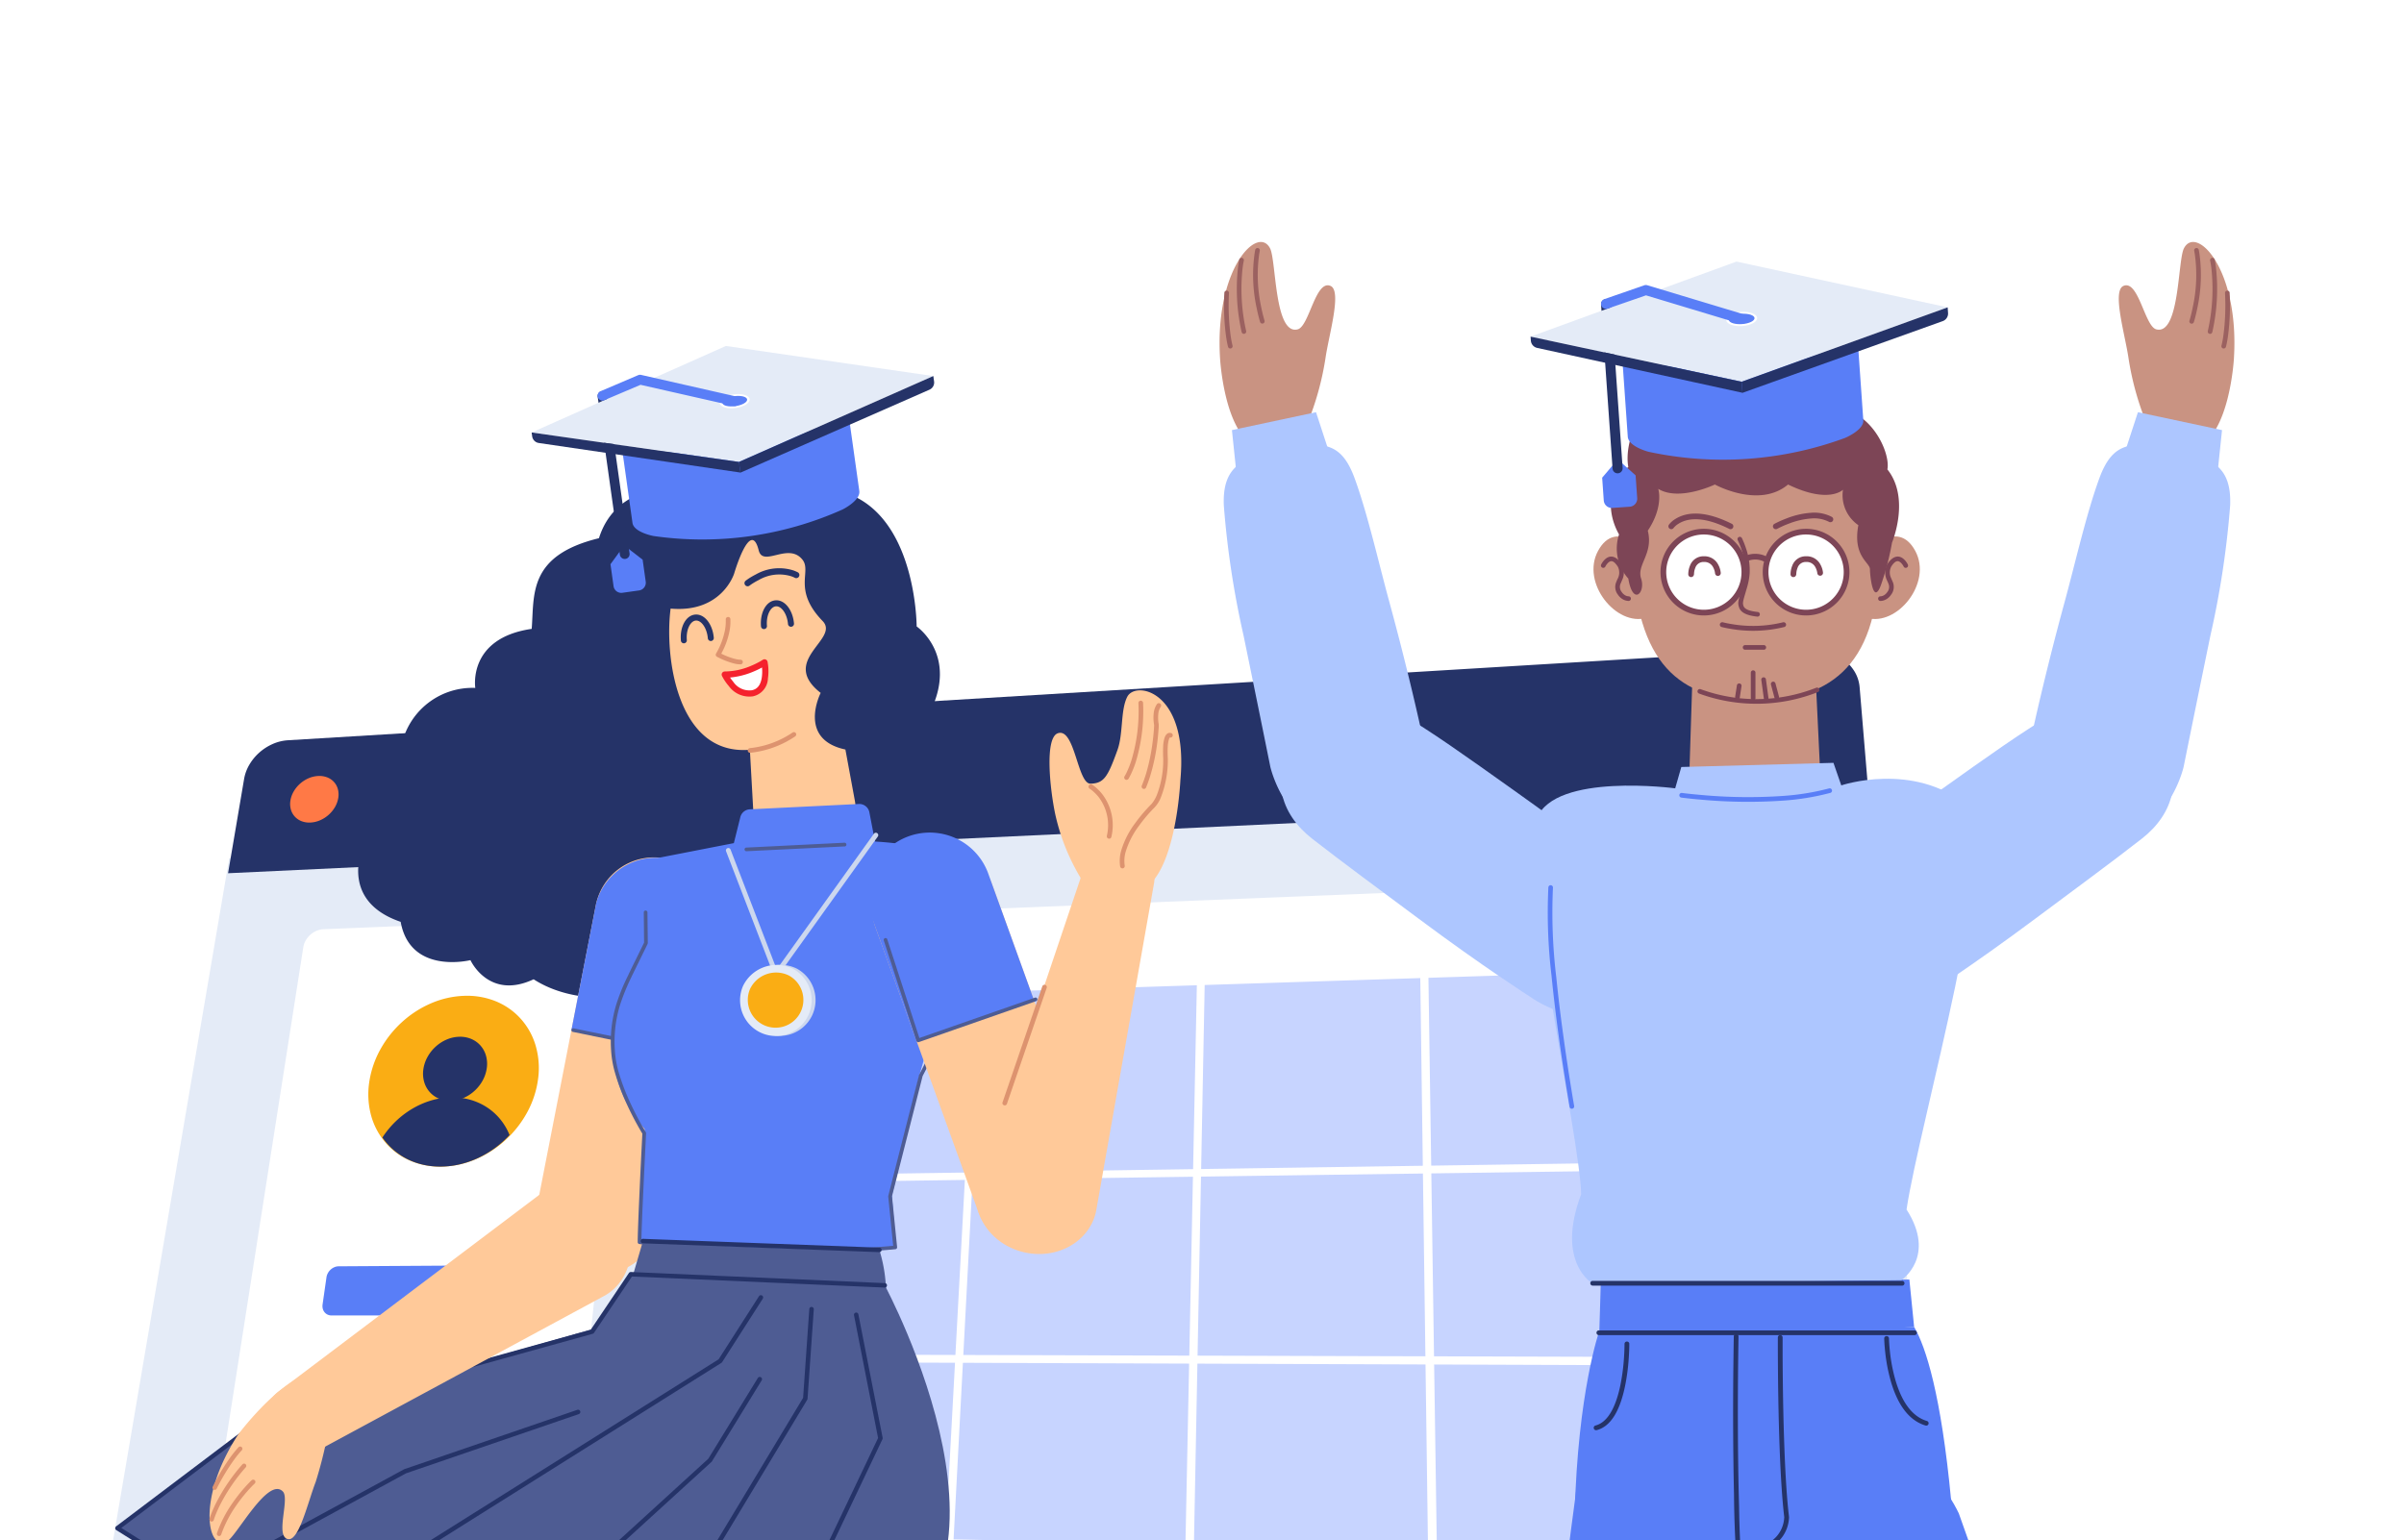 <svg xmlns="http://www.w3.org/2000/svg" xmlns:xlink="http://www.w3.org/1999/xlink" width="259" height="166" viewBox="100 0 259 166">
  <rect x="100" y="0" width="259" height="166" fill="#333333" stroke="none"/>
  <defs>
    <clipPath id="clip-path">
      <path id="Rectangle_3893" data-name="Rectangle 3893" d="M19,0H430a19,19,0,0,1,19,19V166a0,0,0,0,1,0,0H0a0,0,0,0,1,0,0V19A19,19,0,0,1,19,0Z" transform="translate(272 1497)" fill="#fff"/>
    </clipPath>
  </defs>
  <g id="Groupe_de_masques_50" data-name="Groupe de masques 50" transform="translate(-272 -1497)" clip-path="url(#clip-path)">
    <path id="Rectangle_3892" data-name="Rectangle 3892" d="M19,0H430a19,19,0,0,1,19,19V166a0,0,0,0,1,0,0H0a0,0,0,0,1,0,0V19A19,19,0,0,1,19,0Z" transform="translate(272 1497)" fill="#fff"/>
    <g id="Groupe_2457" data-name="Groupe 2457" transform="translate(377.676 1566.867)">
      <path id="Tracé_18148" data-name="Tracé 18148" d="M7.834,125.626a4.737,4.737,0,0,1-1.979-.567,4.551,4.551,0,0,1-1.47-1.283,4.841,4.841,0,0,1-.825-1.807,5.463,5.463,0,0,1-.049-2.14L22.448,8.57,198.729,0l11.039,132.188a5.388,5.388,0,0,1-1.819,4.564,6.343,6.343,0,0,1-2.279,1.278,7.759,7.759,0,0,1-2.879.335Z" transform="translate(-3.428 14.057)" fill="#e4ebf7"/>
      <path id="Tracé_18149" data-name="Tracé 18149" d="M120.138.392,12.6,4.713a2.3,2.3,0,0,0-.807.184,2.45,2.45,0,0,0-.686.441,2.342,2.342,0,0,0-.493.633,2.041,2.041,0,0,0-.232.762l-9.441,99.2a2.7,2.7,0,0,0,.088.995,2.449,2.449,0,0,0,.419.834,2.2,2.2,0,0,0,.683.586,2.082,2.082,0,0,0,.883.25l124.126,6.913a2.722,2.722,0,0,0,1.11-.163,2.461,2.461,0,0,0,.88-.564,2.436,2.436,0,0,0,.561-.877,2.656,2.656,0,0,0,.156-1.1l-7.1-110.387A1.9,1.9,0,0,0,122.5,1.6a2.22,2.22,0,0,0-.573-.654,2.606,2.606,0,0,0-.814-.423,2.841,2.841,0,0,0-.97-.128Z" transform="translate(60.172 24.501)" fill="#fff"/>
      <path id="Tracé_18150" data-name="Tracé 18150" d="M50.005.324,18.422,1.613a2.12,2.12,0,0,0-.753.176A2.478,2.478,0,0,0,16.516,2.82a2.143,2.143,0,0,0-.261.732L1.424,98.257a2.629,2.629,0,0,0,.019.944,2.187,2.187,0,0,0,.331.789,1.836,1.836,0,0,0,.589.554,1.749,1.749,0,0,0,.791.235l35.65,1.954a2.132,2.132,0,0,0,.9-.148,2.45,2.45,0,0,0,.777-.5,2.741,2.741,0,0,0,.57-.771,2.83,2.83,0,0,0,.282-.964L51.8,2.163a1.727,1.727,0,0,0-.078-.743,1.569,1.569,0,0,0-.363-.592,1.639,1.639,0,0,0-.591-.385,1.906,1.906,0,0,0-.759-.12Z" transform="translate(10.746 28.664)" fill="#fff"/>
      <path id="Tracé_18151" data-name="Tracé 18151" d="M20.956.029,2.389.142a1.194,1.194,0,0,0-.454.095,1.392,1.392,0,0,0-.4.254,1.462,1.462,0,0,0-.3.375,1.357,1.357,0,0,0-.156.459L.659,4.251a1.169,1.169,0,0,0,.022.462.993.993,0,0,0,.189.378.926.926,0,0,0,.325.255,1,1,0,0,0,.43.093l18.689-.019a1.234,1.234,0,0,0,.471-.1,1.393,1.393,0,0,0,.407-.261,1.44,1.44,0,0,0,.3-.386,1.344,1.344,0,0,0,.148-.472l.351-2.985a1.159,1.159,0,0,0-.037-.467,1.023,1.023,0,0,0-.207-.38A.987.987,0,0,0,21.4.12a1.068,1.068,0,0,0-.446-.092Z" transform="translate(28.419 66.462)" fill="#597ef7"/>
      <path id="Tracé_18152" data-name="Tracé 18152" d="M21.226.084,2.389.016a1.165,1.165,0,0,0-.452.092,1.371,1.371,0,0,0-.395.254,1.463,1.463,0,0,0-.3.377A1.382,1.382,0,0,0,1.09,1.2L.669,4.081A1.2,1.2,0,0,0,.69,4.55a1.021,1.021,0,0,0,.187.385A.936.936,0,0,0,1.2,5.2a.984.984,0,0,0,.427.1l18.958.165a1.2,1.2,0,0,0,.469-.093,1.372,1.372,0,0,0,.406-.26,1.441,1.441,0,0,0,.3-.388,1.368,1.368,0,0,0,.148-.477L22.254,1.3A1.194,1.194,0,0,0,22.217.83a1.054,1.054,0,0,0-.206-.387A1,1,0,0,0,21.67.181a1.053,1.053,0,0,0-.443-.1Z" transform="translate(26.937 76.737)" fill="#adc6ff"/>
      <path id="Tracé_18153" data-name="Tracé 18153" d="M21.513.323,2.437.063a1.158,1.158,0,0,0-.458.09,1.371,1.371,0,0,0-.4.257,1.486,1.486,0,0,0-.3.386,1.429,1.429,0,0,0-.159.476L.687,4.231a1.261,1.261,0,0,0,.02.483,1.069,1.069,0,0,0,.189.4.962.962,0,0,0,.326.272.988.988,0,0,0,.432.106l19.2.361a1.2,1.2,0,0,0,.475-.091,1.372,1.372,0,0,0,.411-.264,1.464,1.464,0,0,0,.3-.4,1.416,1.416,0,0,0,.152-.49l.355-3.021a1.252,1.252,0,0,0-.036-.488,1.1,1.1,0,0,0-.208-.4,1.026,1.026,0,0,0-.345-.273A1.057,1.057,0,0,0,21.513.323Z" transform="translate(25.384 87.122)" fill="#ff7946"/>
      <path id="Tracé_18154" data-name="Tracé 18154" d="M21.809.574,2.488.111A1.15,1.15,0,0,0,2.024.2,1.371,1.371,0,0,0,1.618.46a1.509,1.509,0,0,0-.306.395,1.479,1.479,0,0,0-.162.487L.706,4.386a1.323,1.323,0,0,0,.019.5,1.119,1.119,0,0,0,.19.412.979.979,0,0,0,.768.4l19.448.57a1.19,1.19,0,0,0,.482-.089,1.372,1.372,0,0,0,.417-.268,1.488,1.488,0,0,0,.308-.406,1.467,1.467,0,0,0,.155-.5l.366-3.109a1.313,1.313,0,0,0-.036-.5,1.154,1.154,0,0,0-.21-.415,1.049,1.049,0,0,0-.8-.4Z" transform="translate(23.786 97.798)" fill="#adc6ff"/>
      <path id="Tracé_18155" data-name="Tracé 18155" d="M71.647,2.053,2.155.166a1.5,1.5,0,0,0-.6.109A1.635,1.635,0,0,0,1.044.6,1.719,1.719,0,0,0,.508,1.714V1.72a1.62,1.62,0,0,0,.067.624,1.5,1.5,0,0,0,.285.518,1.409,1.409,0,0,0,1.042.5l69.78,2.1a1.7,1.7,0,0,0,.672-.114A1.638,1.638,0,0,0,72.9,5a1.613,1.613,0,0,0,.364-.532,1.64,1.64,0,0,0,.128-.66V3.8a1.716,1.716,0,0,0-.144-.666,1.8,1.8,0,0,0-.376-.55,1.822,1.822,0,0,0-.552-.38A1.78,1.78,0,0,0,71.647,2.053Z" transform="translate(74.037 102.474)" fill="#597ef7"/>
      <path id="Tracé_18156" data-name="Tracé 18156" d="M73.257,3.318,2.216.266A1.493,1.493,0,0,0,1.6.37,1.635,1.635,0,0,0,1.08.7a1.765,1.765,0,0,0-.375.513,1.808,1.808,0,0,0-.174.642v.006A1.742,1.742,0,0,0,.6,2.52a1.611,1.611,0,0,0,.288.545,1.484,1.484,0,0,0,.466.381,1.431,1.431,0,0,0,.6.159L73.294,6.889a1.7,1.7,0,0,0,.688-.109,1.639,1.639,0,0,0,.559-.358,1.656,1.656,0,0,0,.373-.551,1.737,1.737,0,0,0,.131-.689V5.175a1.851,1.851,0,0,0-.148-.7,1.924,1.924,0,0,0-.951-.987,1.806,1.806,0,0,0-.687-.169Z" transform="translate(72.614 119.585)" fill="#597ef7"/>
      <path id="Tracé_18157" data-name="Tracé 18157" d="M99.068,3.56,2.182.212a1.5,1.5,0,0,0-.608.107A1.635,1.635,0,0,0,1.059.65,1.752,1.752,0,0,0,.516,1.782v.006a1.678,1.678,0,0,0,.07.638,1.553,1.553,0,0,0,.287.53,1.45,1.45,0,0,0,.461.368,1.422,1.422,0,0,0,.589.151l97.3,3.654a1.78,1.78,0,0,0,.706-.114,1.64,1.64,0,0,0,.564-.362,1.6,1.6,0,0,0,.366-.554,1.666,1.666,0,0,0,.112-.691V5.4a1.831,1.831,0,0,0-.177-.7,1.991,1.991,0,0,0-.417-.579,2.04,2.04,0,0,0-.6-.4A1.948,1.948,0,0,0,99.068,3.56Z" transform="translate(73.373 110.486)" fill="#597ef7"/>
      <path id="Tracé_18158" data-name="Tracé 18158" d="M93.3.42,8.23,3.156A3.109,3.109,0,0,0,7.122,3.4a3.271,3.271,0,0,0-.935.6,3.133,3.133,0,0,0-.669.869,2.777,2.777,0,0,0-.3,1.05L.986,58.018a3.084,3.084,0,0,0,.138,1.209,2.881,2.881,0,0,0,.565,1,2.777,2.777,0,0,0,.9.687,2.823,2.823,0,0,0,1.156.269l92.206,1.91a3.569,3.569,0,0,0,1.374-.238,3.279,3.279,0,0,0,1.1-.7,3.082,3.082,0,0,0,.932-2.374L96.706,3.2a2.622,2.622,0,0,0-.311-1.118,2.964,2.964,0,0,0-.745-.895A3.391,3.391,0,0,0,94.583.605,3.664,3.664,0,0,0,93.3.42Z" transform="translate(74.509 34.462)" fill="#c7d4ff"/>
      <path id="Tracé_18159" data-name="Tracé 18159" d="M176.757,17.212,0,25.531,1.729,15.358a4.549,4.549,0,0,1,.578-1.548,5.407,5.407,0,0,1,1.078-1.3A5.513,5.513,0,0,1,4.813,11.6a4.8,4.8,0,0,1,1.631-.4L169.931,1.3a6.551,6.551,0,0,1,2.149.222,5.836,5.836,0,0,1,1.817.855,4.746,4.746,0,0,1,1.3,1.36,3.9,3.9,0,0,1,.581,1.734Z" transform="translate(18.896 -1.289)" fill="#253368"/>
      <path id="Tracé_18160" data-name="Tracé 18160" d="M6.7,2.934a2.866,2.866,0,0,1-.356.991,3.387,3.387,0,0,1-.68.831,3.44,3.44,0,0,1-.908.584,2.985,2.985,0,0,1-1.038.251,2.348,2.348,0,0,1-.973-.146,1.923,1.923,0,0,1-.732-.5,1.885,1.885,0,0,1-.422-.77,2.249,2.249,0,0,1-.044-.964,2.875,2.875,0,0,1,.359-.983,3.39,3.39,0,0,1,.677-.824,3.44,3.44,0,0,1,.9-.579A2.992,2.992,0,0,1,4.516.575a2.357,2.357,0,0,1,.969.139A1.928,1.928,0,0,1,6.22,1.2a1.882,1.882,0,0,1,.43.765A2.238,2.238,0,0,1,6.7,2.934Z" transform="translate(24.068 13.188)" fill="#ff7946"/>
      <path id="Tracé_18161" data-name="Tracé 18161" d="M6.688,2.961a2.83,2.83,0,0,1-.347,1,3.349,3.349,0,0,1-.68.839,3.44,3.44,0,0,1-.917.59,3.041,3.041,0,0,1-1.055.252,2.436,2.436,0,0,1-1-.148,2,2,0,0,1-.754-.5A1.931,1.931,0,0,1,1.5,4.217a2.252,2.252,0,0,1-.059-.973,2.841,2.841,0,0,1,.35-.992,3.35,3.35,0,0,1,.677-.828A3.438,3.438,0,0,1,3.374.839,3.048,3.048,0,0,1,4.42.584a2.442,2.442,0,0,1,.991.14,2.007,2.007,0,0,1,.757.493,1.929,1.929,0,0,1,.45.77,2.24,2.24,0,0,1,.069.974Z" transform="translate(33.84 12.631)" fill="#faad14"/>
      <path id="Tracé_18162" data-name="Tracé 18162" d="M6.667,2.992A2.8,2.8,0,0,1,6.331,4a3.308,3.308,0,0,1-.68.846,3.438,3.438,0,0,1-.925.6A3.1,3.1,0,0,1,3.654,5.7,2.523,2.523,0,0,1,2.637,5.55a2.085,2.085,0,0,1-.777-.5A1.981,1.981,0,0,1,1.4,4.264a2.252,2.252,0,0,1-.077-.981,2.8,2.8,0,0,1,.342-1,3.314,3.314,0,0,1,.677-.839A3.442,3.442,0,0,1,3.256.854,3.1,3.1,0,0,1,4.318.6a2.534,2.534,0,0,1,1.013.14,2.09,2.09,0,0,1,.78.5,1.978,1.978,0,0,1,.471.777A2.245,2.245,0,0,1,6.667,2.992Z" transform="translate(43.798 12.06)" fill="#7cb305"/>
      <path id="Tracé_18163" data-name="Tracé 18163" d="M12.878,19.617a9.842,9.842,0,0,0,3.691-.8,11.26,11.26,0,0,0,3.2-2.076,11.467,11.467,0,0,0,2.352-3.027,10.326,10.326,0,0,0,1.16-3.646,8.642,8.642,0,0,0-.3-3.573,7.478,7.478,0,0,0-1.614-2.846A7.336,7.336,0,0,0,18.717,1.8a8.265,8.265,0,0,0-3.425-.59,9.892,9.892,0,0,0-3.587.82A11.264,11.264,0,0,0,8.6,4.045,11.485,11.485,0,0,0,6.285,6.967a10.41,10.41,0,0,0-1.209,3.555,8.755,8.755,0,0,0,.194,3.555,7.536,7.536,0,0,0,1.519,2.907A7.308,7.308,0,0,0,9.4,18.936a8.188,8.188,0,0,0,3.474.681Z" transform="translate(29.028 36.244)" fill="#faad14"/>
      <path id="Tracé_18164" data-name="Tracé 18164" d="M8.233,8.1A9.246,9.246,0,0,0,10.22,7.85a10.158,10.158,0,0,0,1.93-.672,10.865,10.865,0,0,0,1.8-1.061,11.218,11.218,0,0,0,1.6-1.417,6.521,6.521,0,0,0-1.03-1.735,6.3,6.3,0,0,0-1.464-1.291,6.535,6.535,0,0,0-1.8-.794A7.187,7.187,0,0,0,9.211.637,8.1,8.1,0,0,0,7.093.976a9.03,9.03,0,0,0-2,.875A9.677,9.677,0,0,0,3.311,3.2,9.846,9.846,0,0,0,1.85,4.965,7.078,7.078,0,0,0,3.061,6.313a7.167,7.167,0,0,0,1.5.994,7.607,7.607,0,0,0,1.744.607A8.34,8.34,0,0,0,8.233,8.1Z" transform="translate(33.673 47.759)" fill="#253368"/>
      <path id="Tracé_18165" data-name="Tracé 18165" d="M4.753,7.3a3.71,3.71,0,0,0,1.373-.3,4.238,4.238,0,0,0,1.19-.773A4.308,4.308,0,0,0,8.2,5.1a3.873,3.873,0,0,0,.441-1.357,3.241,3.241,0,0,0-.1-1.337,2.8,2.8,0,0,0-.595-1.071A2.75,2.75,0,0,0,6.95.63,3.1,3.1,0,0,0,5.657.4,3.717,3.717,0,0,0,4.3.707a4.239,4.239,0,0,0-1.177.763,4.311,4.311,0,0,0-.874,1.108A3.886,3.886,0,0,0,1.8,3.921a3.257,3.257,0,0,0,.086,1.334,2.813,2.813,0,0,0,.582,1.082,2.745,2.745,0,0,0,.987.718,3.088,3.088,0,0,0,1.3.243Z" transform="translate(38.133 41.465)" fill="#253368"/>
      <path id="Tracé_18166" data-name="Tracé 18166" d="M93.734.028a.525.525,0,0,1,.185.031.5.5,0,0,1,.154.089.447.447,0,0,1,.108.134.4.4,0,0,1,.045.165A.379.379,0,0,1,94.2.605a.4.4,0,0,1-.087.133.454.454,0,0,1-.135.094.5.5,0,0,1-.169.044l-.035,0L.492,2.19a.384.384,0,0,1-.152-.029.35.35,0,0,1-.121-.082.345.345,0,0,1-.075-.123A.37.37,0,0,1,.124,1.8a.411.411,0,0,1,.04-.147.446.446,0,0,1,.088-.123.456.456,0,0,1,.123-.087.433.433,0,0,1,.148-.04H.553Z" transform="translate(78.635 55.375)" fill="#fff"/>
      <path id="Tracé_18167" data-name="Tracé 18167" d="M3.711.053A.412.412,0,0,1,3.86.075a.366.366,0,0,1,.121.07.335.335,0,0,1,.082.108A.33.33,0,0,1,4.095.39V.418L.966,59.709a.456.456,0,0,1-.044.173.466.466,0,0,1-.1.139.458.458,0,0,1-.144.092.438.438,0,0,1-.173.031.416.416,0,0,1-.29-.125.423.423,0,0,1-.088-.132.431.431,0,0,1-.033-.162v-.033L3.288.444A.376.376,0,0,1,3.328.3.428.428,0,0,1,3.421.172.457.457,0,0,1,3.553.087.444.444,0,0,1,3.711.053Z" transform="translate(96.094 36.325)" fill="#fff"/>
      <path id="Tracé_18168" data-name="Tracé 18168" d="M1.7.055a.44.44,0,0,1,.156.022.4.4,0,0,1,.129.072.365.365,0,0,1,.091.11A.343.343,0,0,1,2.116.4V.427L.952,61.031a.454.454,0,0,1-.465.444.459.459,0,0,1-.31-.128.453.453,0,0,1-.1-.135.442.442,0,0,1-.04-.166v-.034L1.273.454A.368.368,0,0,1,1.309.3.416.416,0,0,1,1.4.177.458.458,0,0,1,1.537.091.469.469,0,0,1,1.7.055Z" transform="translate(122.003 35.54)" fill="#fff"/>
      <path id="Tracé_18169" data-name="Tracé 18169" d="M.456.057A.479.479,0,0,1,.62.08.438.438,0,0,1,.756.153a.391.391,0,0,1,.1.112A.356.356,0,0,1,.9.406V.436l.913,61.928a.441.441,0,0,1-.134.326.455.455,0,0,1-.15.1.477.477,0,0,1-.186.033.5.5,0,0,1-.328-.132.491.491,0,0,1-.106-.139.467.467,0,0,1-.049-.169l0-.035L.021.464A.36.36,0,0,1,.053.31.405.405,0,0,1,.146.182.459.459,0,0,1,.285.094.489.489,0,0,1,.456.057Z" transform="translate(147.315 34.749)" fill="#fff"/>
      <path id="Tracé_18170" data-name="Tracé 18170" d="M96.292.282a.533.533,0,0,1,.191.036.525.525,0,0,1,.159.1.485.485,0,0,1,.111.143A.434.434,0,0,1,96.8.734.407.407,0,0,1,96.773.9a.417.417,0,0,1-.089.139.456.456,0,0,1-.139.1.5.5,0,0,1-.175.043h-.036L.506.835A.387.387,0,0,1,.349.8.367.367,0,0,1,.225.713.374.374,0,0,1,.148.581.4.4,0,0,1,.13.42.438.438,0,0,1,.17.266.461.461,0,0,1,.389.049.429.429,0,0,1,.542.009h.03Z" transform="translate(77.071 76.093)" fill="#fff"/>
    </g>
    <g id="Groupe_2880" data-name="Groupe 2880" transform="translate(97.971 -4)">
      <g id="Groupe_2486" data-name="Groupe 2486" transform="translate(405.422 1527.079)">
        <path id="Tracé_12593" data-name="Tracé 12593" d="M135.315,581.937c1.786-17.36,3.809-35.288,5.745-49.511,0,0,3.15-10.106,12.384-7.262,9.053,2.789,7.7,14.469,7.7,14.469L151.806,585.1s-1.6,7.389-9.819,5.661C134.492,589.189,135.315,581.937,135.315,581.937Z" transform="translate(-102.486 -399.005)" fill="#597ef7" fill-rule="evenodd"/>
        <path id="Tracé_12594" data-name="Tracé 12594" d="M152.077,753.1a5.169,5.169,0,0,1,6.77,4.465c.329,3.826.8,8.992,1.38,14.549.6,5.719,1.082,10.459.746,11.109-1.479,2.864-4.957,4.284-8.335,7.352-2.673,2.428-3.058,3.475-6.7,4.624-5.163,1.628-2.971-.911,2.038-8.707,4.462-6.946,3.753-9.865,3.753-9.865L148.6,758.911A5.173,5.173,0,0,1,152.077,753.1Z" transform="translate(-106.759 -525.747)" fill="#c99382" fill-rule="evenodd"/>
        <path id="Tracé_12595" data-name="Tracé 12595" d="M146.274,815.583c-3.3,4.7-7.272,8.584-6.922,10.586s2.157,3.629,8.446.5c4.3-2.139,2.9-2.948,6.854-6.26,1.975-1.654,2.775-1.6,4.555-3.46.956-1.593-.408-8.607-.408-8.607l-6.525,9.151s1.491-4.075-.216-4.713-3.255-1.025-4.121-.229A10.061,10.061,0,0,0,146.274,815.583Z" transform="translate(-104.731 -556.579)" fill="#7d4556" fill-rule="evenodd"/>
        <path id="Tracé_12596" data-name="Tracé 12596" d="M135.025,650.722c5.292,29.746,11.007,60.816,11.007,60.816l10.622-2.442-4.726-60.162s-1.86-8.895-10.181-7.76C134.24,642.2,135.025,650.722,135.025,650.722Z" transform="translate(-102.327 -463.668)" fill="#597ef7" fill-rule="evenodd"/>
        <path id="Tracé_12597" data-name="Tracé 12597" d="M213.865,588.864c-7.438-15.787-14.967-32.183-20.657-45.362,0,0-2.523-10.28,6.854-12.615,9.191-2.289,14.065,8.413,14.065,8.413l15.5,43.757s2.445,7.154-5.483,9.919C216.907,595.5,213.865,588.864,213.865,588.864Z" transform="translate(-134.486 -402.286)" fill="#597ef7" fill-rule="evenodd"/>
        <path id="Tracé_12598" data-name="Tracé 12598" d="M346.6,608.44a5.169,5.169,0,0,1,3.066-7.508c3.689-1.065,8.666-2.529,14-4.177,5.493-1.7,10.05-3.093,10.753-2.89,3.1.895,5.164,4.031,8.83,6.749,2.9,2.151,4,2.325,5.837,5.676,2.6,4.748-.317,3.091-8.938-.309-7.679-3.029-10.405-1.766-10.405-1.766l-16.771,6.506A5.173,5.173,0,0,1,346.6,608.44Z" transform="translate(-219.485 -437.434)" fill="#c99382" fill-rule="evenodd"/>
        <path id="Tracé_12599" data-name="Tracé 12599" d="M407.018,604.879c5.255,2.328,9.832,5.468,11.728,4.736s3.142-2.821-1.146-8.383c-2.934-3.807-3.455-2.273-7.472-5.509-2.006-1.616-2.106-2.411-4.277-3.8C404.1,591.3,397.486,594,397.486,594l10.244,4.625s-4.286-.672-4.581,1.127-.373,3.393.576,4.087A10.062,10.062,0,0,0,407.018,604.879Z" transform="translate(-248.125 -436.315)" fill="#7d4556" fill-rule="evenodd"/>
        <path id="Tracé_12600" data-name="Tracé 12600" d="M250,631.451c28.153-10.966,57.523-22.6,57.523-22.6l-4.458-9.945-58.1,16.316s-8.365,3.552-5.636,11.493C241.792,633.876,250,631.451,250,631.451Z" transform="translate(-159.973 -440.243)" fill="#597ef7" fill-rule="evenodd"/>
        <path id="Tracé_12601" data-name="Tracé 12601" d="M189.433,355.769l-.476-9.96-13.211.008-.323,10.022a6.9,6.9,0,0,0,6.82,7.155l.222,0A6.9,6.9,0,0,0,189.433,355.769Z" transform="translate(-124.776 -299.662)" fill="#c99382" fill-rule="evenodd"/>
        <path id="Tracé_12602" data-name="Tracé 12602" d="M188.113,523.668c-1.064-11.265-2.718-16.518-3.982-18.634-27.15.776-33.914.419-33.914.419s-2.324,6.574-2.658,19.8c0,0,9.489,11.684,20.277,11.684C177.562,536.936,188.113,523.668,188.113,523.668Z" transform="translate(-109.302 -388.104)" fill="#597ef7" fill-rule="evenodd"/>
        <path id="Tracé_12603" data-name="Tracé 12603" d="M187.453,498.649l-.513-5.109-33.246.4-.155,5.117S171.134,499.733,187.453,498.649Z" transform="translate(-112.623 -381.72)" fill="#597ef7" fill-rule="evenodd"/>
        <path id="Tracé_12604" data-name="Tracé 12604" d="M186.292,506.748a.256.256,0,0,1,.25.261l-.02,1.2c-.005.344-.01.715-.015,1.111-.057,4.771-.052,9.9.06,14.717l.036,1.388a110.009,110.009,0,0,0,.813,11.923.256.256,0,1,1-.506.075,119.885,119.885,0,0,1-.854-13.374c-.1-4.42-.116-9.1-.072-13.534l.031-2.517.017-1A.256.256,0,0,1,186.292,506.748Z" transform="translate(-130.632 -389.056)" fill="#253368"/>
        <path id="Tracé_12605" data-name="Tracé 12605" d="M191.306,506.994a.256.256,0,0,1,.255.257v1.616c0,.766.008,1.636.018,2.585.025,2.44.074,4.85.152,7.1l.036.984c.105,2.684.25,4.944.439,6.661l.046.4v.051a3.813,3.813,0,0,1-2.816,3.544,7.156,7.156,0,0,1-2.616.325l-.124-.008-.025,0a.256.256,0,0,1,.011-.51h.042l.047,0,.078.005a6.677,6.677,0,0,0,2.426-.3,3.3,3.3,0,0,0,2.453-2.955l.011-.12-.02-.172c-.209-1.823-.366-4.281-.477-7.228l-.024-.663c-.07-2.032-.117-4.191-.144-6.383l-.018-1.833c-.005-.707-.008-1.357-.009-1.936v-1.172A.256.256,0,0,1,191.306,506.994Z" transform="translate(-130.901 -389.193)" fill="#253368"/>
        <path id="Tracé_12606" data-name="Tracé 12606" d="M222.83,507.235a.256.256,0,0,1,.26.252l.006.179c0,.06.006.13.01.21.018.313.046.663.088,1.04a17.956,17.956,0,0,0,.618,3.153c.686,2.295,1.782,3.838,3.352,4.314a.256.256,0,1,1-.148.489c-1.773-.537-2.964-2.215-3.695-4.657a18.5,18.5,0,0,1-.636-3.243c-.034-.309-.06-.6-.078-.87l-.012-.2c-.011-.194-.016-.334-.017-.41A.256.256,0,0,1,222.83,507.235Z" transform="translate(-150.971 -389.326)" fill="#253368"/>
        <path id="Tracé_12607" data-name="Tracé 12607" d="M155.761,508.566a.255.255,0,0,1,.254.212l0,.042v.089c0,.339-.016.836-.058,1.439a22.5,22.5,0,0,1-.413,3.087c-.545,2.577-1.509,4.283-3.04,4.68a.256.256,0,0,1-.128-.5c1.281-.332,2.16-1.887,2.668-4.29a22.012,22.012,0,0,0,.4-3.016l.026-.423c.021-.4.03-.736.031-.982v-.085A.255.255,0,0,1,155.761,508.566Z" transform="translate(-111.873 -390.066)" fill="#253368"/>
        <path id="Tracé_12608" data-name="Tracé 12608" d="M173.335,571.013a.256.256,0,0,1,.343-.114l.206.1.216.1.24.108.129.057c.628.276,1.318.551,2.047.809a21.556,21.556,0,0,0,4.058,1.043,9.742,9.742,0,0,0,3.082.012.256.256,0,0,1,.091.5,10.213,10.213,0,0,1-3.245-.009,22.041,22.041,0,0,1-4.156-1.067c-.636-.225-1.242-.463-1.8-.7l-.277-.12q-.2-.089-.377-.169l-.411-.194-.028-.013A.256.256,0,0,1,173.335,571.013Z" transform="translate(-123.604 -424.674)" fill="#253368"/>
        <path id="Tracé_12609" data-name="Tracé 12609" d="M217.428,315.157s3.374-3.84,5.332-.208c1.861,3.451-1.971,8.161-5.219,7.214C216.121,318.931,217.428,315.157,217.428,315.157Z" transform="translate(-147.806 -281.653)" fill="#c99382" fill-rule="evenodd"/>
        <path id="Tracé_12610" data-name="Tracé 12610" d="M157.942,315.157s-3.374-3.84-5.333-.208c-1.861,3.451,1.971,8.161,5.219,7.214C159.249,318.931,157.942,315.157,157.942,315.157Z" transform="translate(-111.836 -281.653)" fill="#c99382" fill-rule="evenodd"/>
        <path id="Tracé_12611" data-name="Tracé 12611" d="M188.12,300.691c0,11.93-5.926,15.084-13.236,15.084s-12.735-3.029-13.236-15.084c-.461-11.091,5.927-14.814,13.236-14.814S188.12,290.217,188.12,300.691Z" transform="translate(-117.114 -266.372)" fill="#c99382" fill-rule="evenodd"/>
        <path id="Tracé_12612" data-name="Tracé 12612" d="M193.83,316.639a4.363,4.363,0,1,0,4.31-4.415A4.363,4.363,0,0,0,193.83,316.639Z" transform="translate(-135.003 -281.007)" fill="#fff" fill-rule="evenodd"/>
        <path id="Tracé_12613" data-name="Tracé 12613" d="M197.753,311.533a4.67,4.67,0,1,0,4.726,4.614A4.671,4.671,0,0,0,197.753,311.533Zm.008.615a4.055,4.055,0,1,1-4.007,4.1A4.056,4.056,0,0,1,197.76,312.147Z" transform="translate(-134.619 -280.623)" fill="#7d4556"/>
        <path id="Tracé_12614" data-name="Tracé 12614" d="M200.481,320.16a.307.307,0,0,1-.609.007l0-.041a2.458,2.458,0,0,1,.19-.938,1.532,1.532,0,0,1,1.479-1,1.655,1.655,0,0,1,1.554.9,2.255,2.255,0,0,1,.273.862.307.307,0,1,1-.612.054l-.007-.054c-.006-.034-.015-.079-.028-.132a1.771,1.771,0,0,0-.165-.434,1.046,1.046,0,0,0-1.008-.582.926.926,0,0,0-.918.627,1.894,1.894,0,0,0-.124.471l-.012.109c0,.032,0,.06-.005.084v.031Z" transform="translate(-138.357 -284.317)" fill="#7d4556"/>
        <path id="Tracé_12615" data-name="Tracé 12615" d="M171.018,308.428c1.348-.854,3.353-.854,6.087.513a.307.307,0,0,1-.275.55c-2.551-1.275-4.329-1.275-5.483-.544a2.246,2.246,0,0,0-.4.319l-.06.064a.68.68,0,0,0-.048.059.307.307,0,1,1-.507-.347A2.389,2.389,0,0,1,171.018,308.428Z" transform="translate(-121.921 -278.572)" fill="#7d4556"/>
        <path id="Tracé_12616" data-name="Tracé 12616" d="M199.724,307.637a4.089,4.089,0,0,1,2.232.442.307.307,0,0,1-.3.537,3.492,3.492,0,0,0-1.9-.365,8.321,8.321,0,0,0-2.421.554c-.265.1-.516.2-.748.31l-.171.08c-.166.079-.284.14-.344.173a.307.307,0,1,1-.3-.538l.122-.064c.051-.026.112-.056.181-.09l.073-.035c.294-.14.619-.28.967-.41A8.9,8.9,0,0,1,199.724,307.637Z" transform="translate(-135.996 -278.454)" fill="#7d4556"/>
        <path id="Tracé_12617" data-name="Tracé 12617" d="M187.156,313.5a.25.25,0,0,1,.336.109l.056.115q.034.074.08.178c.1.229.2.485.29.763a7.3,7.3,0,0,1,.414,2.7,7.227,7.227,0,0,1-.305,1.634l-.237.806c-.2.7-.207.827-.141,1.069.1.36.535.591,1.556.7a.25.25,0,1,1-.054.5c-1.2-.131-1.818-.456-1.985-1.068l-.021-.079c-.088-.354-.056-.525.272-1.629l.075-.251a7.236,7.236,0,0,0,.341-1.711,6.824,6.824,0,0,0-.39-2.515c-.07-.211-.144-.408-.219-.59l-.056-.133c-.056-.128-.1-.219-.122-.265A.25.25,0,0,1,187.156,313.5Z" transform="translate(-131.22 -281.699)" fill="#7d4556"/>
        <path id="Tracé_12618" data-name="Tracé 12618" d="M189.557,334.192a.263.263,0,1,1,.132.509,14.05,14.05,0,0,1-5.743.2c-.215-.035-.412-.072-.589-.109l-.245-.054-.151-.037a.263.263,0,1,1,.138-.507l.241.058c.2.045.432.089.69.131A13.543,13.543,0,0,0,189.557,334.192Z" transform="translate(-128.858 -293.204)" fill="#7d4556"/>
        <path id="Tracé_12619" data-name="Tracé 12619" d="M169.054,316.639a4.363,4.363,0,1,0,4.309-4.415A4.361,4.361,0,0,0,169.054,316.639Z" transform="translate(-121.241 -281.007)" fill="#fff" fill-rule="evenodd"/>
        <path id="Tracé_12620" data-name="Tracé 12620" d="M172.976,311.533a4.67,4.67,0,1,0,4.726,4.614A4.67,4.67,0,0,0,172.976,311.533Zm.008.615a4.055,4.055,0,1,1-4.006,4.1A4.056,4.056,0,0,1,172.983,312.147Z" transform="translate(-120.857 -280.623)" fill="#7d4556"/>
        <path id="Tracé_12621" data-name="Tracé 12621" d="M175.7,320.16a.307.307,0,0,1-.609.007l0-.041a2.452,2.452,0,0,1,.19-.938,1.532,1.532,0,0,1,1.479-1,1.655,1.655,0,0,1,1.554.9,2.265,2.265,0,0,1,.273.862.307.307,0,0,1-.606.1l-.014-.1c-.006-.035-.015-.08-.027-.132a1.788,1.788,0,0,0-.165-.434,1.046,1.046,0,0,0-1.007-.582.927.927,0,0,0-.919.627,1.894,1.894,0,0,0-.124.471l-.012.109c0,.032,0,.06-.005.084v.031Z" transform="translate(-124.594 -284.317)" fill="#7d4556"/>
        <path id="Tracé_12622" data-name="Tracé 12622" d="M188.756,317.755a2.746,2.746,0,0,1,1.931.039q.087.037.171.08l.084.045-.3.535a1.832,1.832,0,0,0-.19-.093,2.156,2.156,0,0,0-1.506-.02,2.375,2.375,0,0,0-.269.1l-.03.015-.286-.545A2.631,2.631,0,0,1,188.756,317.755Z" transform="translate(-131.964 -283.992)" fill="#7d4556"/>
        <path id="Tracé_12623" data-name="Tracé 12623" d="M190.112,350.047a.25.25,0,0,1,.189.463,17.981,17.981,0,0,1-12.807.161.25.25,0,0,1,.163-.473A17.5,17.5,0,0,0,190.112,350.047Z" transform="translate(-125.836 -302.005)" fill="#7d4556"/>
        <path id="Tracé_12624" data-name="Tracé 12624" d="M190.577,339.725a.25.25,0,0,1,.04.5l-.04,0h-1.971a.25.25,0,0,1-.041-.5l.041,0Z" transform="translate(-131.963 -296.282)" fill="#7d4556"/>
        <path id="Tracé_12625" data-name="Tracé 12625" d="M190.506,345.849a.251.251,0,0,1,.247.21l0,.04v2.722a.25.25,0,0,1-.5.041l0-.041V346.1A.25.25,0,0,1,190.506,345.849Z" transform="translate(-133.018 -299.684)" fill="#7d4556"/>
        <path id="Tracé_12626" data-name="Tracé 12626" d="M193.007,347.541a.25.25,0,0,1,.273.174l.008.04.282,2.065a.25.25,0,0,1-.487.108l-.009-.04-.282-2.065A.249.249,0,0,1,193.007,347.541Z" transform="translate(-134.426 -300.623)" fill="#7d4556"/>
        <path id="Tracé_12627" data-name="Tracé 12627" d="M186.931,349.019a.25.25,0,0,1,.212.244l0,.041-.188,1.221a.25.25,0,0,1-.5-.036l0-.04.188-1.221a.25.25,0,0,1,.244-.212Z" transform="translate(-130.907 -301.443)" fill="#7d4556"/>
        <path id="Tracé_12628" data-name="Tracé 12628" d="M195.3,348.6a.25.25,0,0,1,.292.139l.014.038.375,1.408a.25.25,0,0,1-.47.167l-.014-.038-.375-1.408A.25.25,0,0,1,195.3,348.6Z" transform="translate(-135.716 -301.209)" fill="#7d4556"/>
        <path id="Tracé_12629" data-name="Tracé 12629" d="M154.227,318.717c.552-.655,1.282-.655,1.971.416a1.87,1.87,0,0,1,.012,1.672l-.139.326a.883.883,0,0,0,.107.967,1.062,1.062,0,0,0,.247.264.863.863,0,0,0,.483.188.25.25,0,1,1,0,.5,1.34,1.34,0,0,1-.783-.288,1.573,1.573,0,0,1-.364-.387,1.353,1.353,0,0,1-.188-1.342l.071-.179.062-.142a1.428,1.428,0,0,0,.053-1.344c-.478-.739-.8-.739-1.15-.329a1.478,1.478,0,0,0-.2.3.25.25,0,0,1-.453-.213A1.943,1.943,0,0,1,154.227,318.717Z" transform="translate(-112.844 -284.364)" fill="#7d4556"/>
        <path id="Tracé_12630" data-name="Tracé 12630" d="M222.088,319.094c.669-1.035,1.4-1.035,1.952-.38a1.962,1.962,0,0,1,.268.409.25.25,0,0,1-.453.213,1.5,1.5,0,0,0-.2-.3c-.345-.409-.672-.409-1.131.294a1.394,1.394,0,0,0-.007,1.281l.141.331a1.37,1.37,0,0,1-.155,1.431,1.563,1.563,0,0,1-.363.387,1.342,1.342,0,0,1-.784.288.25.25,0,0,1,0-.5.865.865,0,0,0,.484-.188,1.063,1.063,0,0,0,.247-.264.866.866,0,0,0,.134-.9l-.061-.154-.06-.136A1.931,1.931,0,0,1,222.088,319.094Z" transform="translate(-150.155 -284.36)" fill="#7d4556"/>
        <path id="Tracé_12631" data-name="Tracé 12631" d="M158.2,297.844a4.853,4.853,0,0,1-1-4.756c-1.752-3.129-.625-6.133,1-7.26-.5-2.753,1.377-7.635,5.257-8.136a17.305,17.305,0,0,0,5.007,1s6.508-3.755,11.014.751c4.631-.5,7.01,4.756,6.634,6.634,2.5,3.129.5,7.885.5,7.885a29.308,29.308,0,0,1-1.126,4.381c-.877,2.629-1.252-.751-1.252-1.5s-1.877-1.377-1.251-4.757a3.925,3.925,0,0,1-1.658-3.817s-1.534,1.564-5.914-.564c-3.13,2.629-7.886,0-7.886,0s-3.848,1.846-6.1.469c0,0,.625,1.877-1.126,4.506.626,2.5-1.221,3.661-.72,5.163S158.7,300.849,158.2,297.844Z" transform="translate(-114.163 -261.568)" fill="#7d4556" fill-rule="evenodd"/>
        <path id="Tracé_12632" data-name="Tracé 12632" d="M214.341,385.222s-7.515,5.537-12.471-1.432c-5.053-7.107,2.769-12.413,2.769-12.413s5.183-3.942,11.609-8.512c5.021-3.57,8.86-6.33,12.292-8.309,3.7-2.135,8.413-1.452,10.734,1.812,3.527,4.961,1.976,9.149-1.375,11.768-3.257,2.546-7.758,5.847-11.411,8.574C219.466,381.955,214.341,385.222,214.341,385.222Z" transform="translate(-138.525 -303.839)" fill="#adc6ff" fill-rule="evenodd"/>
        <path id="Tracé_12633" data-name="Tracé 12633" d="M291.833,254.574s-.447,8.1-3.976,9.552c-3.2,1.31-5.421-2.542-5.421-2.542a31.12,31.12,0,0,1-1.96-7.072c-.369-2.532-1.789-7.24-.544-7.777,1.624-.7,2.29,4.35,3.534,4.679,2.519.666,2.308-7.39,2.975-8.714C287.745,240.111,292.443,244.857,291.833,254.574Z" transform="translate(-182.551 -242.001)" fill="#c99382" fill-rule="evenodd"/>
        <path id="Tracé_12634" data-name="Tracé 12634" d="M297.251,243.468a.251.251,0,0,1,.293.2q.037.192.068.388a16.754,16.754,0,0,1-.216,5.844c-.069.345-.142.665-.216.954l-.044.17c-.053.2-.1.344-.12.421a.25.25,0,0,1-.477-.152l.054-.182c.017-.06.037-.132.059-.215.086-.324.173-.691.253-1.094a16.278,16.278,0,0,0,.212-5.667q-.03-.187-.065-.371A.25.25,0,0,1,297.251,243.468Z" transform="translate(-192.047 -242.814)" fill="#9b6160"/>
        <path id="Tracé_12635" data-name="Tracé 12635" d="M301.431,245.852a.25.25,0,0,1,.3.185l.032.155.011.058c.032.169.063.368.092.594a21.073,21.073,0,0,1-.39,7.013.25.25,0,0,1-.489-.1,20.577,20.577,0,0,0,.383-6.845c-.022-.174-.046-.33-.07-.467l-.037-.2c-.008-.041-.015-.072-.019-.089A.25.25,0,0,1,301.431,245.852Z" transform="translate(-194.522 -244.137)" fill="#9b6160"/>
        <path id="Tracé_12636" data-name="Tracé 12636" d="M304.92,253.788a.25.25,0,0,1,.261.239,25.356,25.356,0,0,1-.182,4.685l-.048.311q-.037.221-.075.409l-.025.122c-.031.144-.055.241-.07.293a.25.25,0,0,1-.481-.137l.036-.144.026-.117c.048-.224.1-.494.142-.808a24.869,24.869,0,0,0,.177-4.591A.25.25,0,0,1,304.92,253.788Z" transform="translate(-196.358 -248.548)" fill="#9b6160"/>
        <path id="Tracé_12637" data-name="Tracé 12637" d="M258.359,322.041s-1.688,9.431,6.147,11.1c8.08,1.721,10.119-7.251,10.119-7.251s1.279-6.349,2.889-14.166a97.028,97.028,0,0,0,2.124-14.009c.174-4.27-2.035-5.168-5.952-6-4.652-.991-6.675-.927-8.14,3.065-1.395,3.807-2.595,9.135-3.711,13.223C259.705,315.793,258.359,322.041,258.359,322.041Z" transform="translate(-170.761 -269.318)" fill="#adc6ff" fill-rule="evenodd"/>
        <path id="Tracé_12638" data-name="Tracé 12638" d="M290.683,285.2l-9.059-1.93-1.956,5.983,10.363,2.207Z" transform="translate(-182.682 -264.926)" fill="#adc6ff" fill-rule="evenodd"/>
        <path id="Tracé_12639" data-name="Tracé 12639" d="M103.243,385.222s7.516,5.537,12.472-1.432c5.053-7.107-2.77-12.413-2.77-12.413s-5.183-3.942-11.609-8.512c-5.022-3.57-8.86-6.33-12.291-8.309-3.7-2.135-8.413-1.452-10.735,1.812-3.527,4.961-1.976,9.149,1.374,11.768,3.257,2.546,7.759,5.847,11.411,8.574C98.119,381.955,103.243,385.222,103.243,385.222Z" transform="translate(-69.724 -303.839)" fill="#adc6ff" fill-rule="evenodd"/>
        <path id="Tracé_12640" data-name="Tracé 12640" d="M61.554,254.574s.447,8.1,3.976,9.552c3.2,1.31,5.421-2.542,5.421-2.542a31.1,31.1,0,0,0,1.96-7.072c.369-2.532,1.789-7.24.544-7.777-1.624-.7-2.29,4.35-3.533,4.679-2.52.666-2.309-7.39-2.975-8.714C65.642,240.111,60.944,244.857,61.554,254.574Z" transform="translate(-61.5 -242.001)" fill="#c99382" fill-rule="evenodd"/>
        <path id="Tracé_12641" data-name="Tracé 12641" d="M70.137,243.469a.249.249,0,0,1,.2.292q-.035.184-.065.371a16.279,16.279,0,0,0,.212,5.667c.067.337.138.647.21.929l.043.165c.051.193.091.328.113.4a.25.25,0,0,1-.476.152l-.041-.135c-.022-.075-.049-.171-.079-.286-.089-.334-.178-.711-.261-1.125a16.759,16.759,0,0,1-.215-5.844q.031-.2.068-.388a.251.251,0,0,1,.252-.2Z" transform="translate(-66.005 -242.814)" fill="#9b6160"/>
        <path id="Tracé_12642" data-name="Tracé 12642" d="M66.241,245.852a.25.25,0,0,1,.185.3l-.038.188-.036.206c-.018.11-.035.23-.052.361a20.575,20.575,0,0,0,.383,6.845.25.25,0,0,1-.489.1,21.067,21.067,0,0,1-.39-7.013c.023-.181.048-.345.073-.489l.04-.213c.009-.047.017-.081.023-.1a.25.25,0,0,1,.261-.191Z" transform="translate(-63.814 -244.137)" fill="#9b6160"/>
        <path id="Tracé_12643" data-name="Tracé 12643" d="M62.878,253.788a.25.25,0,0,1,.239.261,24.887,24.887,0,0,0,.178,4.591c.038.261.078.493.118.692l.05.233c.016.068.028.116.036.144a.25.25,0,0,1-.481.137l-.029-.112c-.012-.049-.026-.109-.041-.181-.051-.236-.1-.517-.148-.842a25.376,25.376,0,0,1-.182-4.685A.25.25,0,0,1,62.878,253.788Z" transform="translate(-62.103 -248.548)" fill="#9b6160"/>
        <path id="Tracé_12644" data-name="Tracé 12644" d="M83.8,322.041s1.688,9.431-6.147,11.1c-8.08,1.721-10.119-7.251-10.119-7.251s-1.279-6.349-2.889-14.166a97.053,97.053,0,0,1-2.124-14.009c-.174-4.27,2.035-5.168,5.952-6,4.652-.991,6.676-.927,8.14,3.065,1.395,3.807,2.594,9.135,3.712,13.223C82.455,315.793,83.8,322.041,83.8,322.041Z" transform="translate(-62.063 -269.318)" fill="#adc6ff" fill-rule="evenodd"/>
        <path id="Tracé_12645" data-name="Tracé 12645" d="M64.5,285.2l9.059-1.93,1.956,5.983-10.363,2.207Z" transform="translate(-63.168 -264.926)" fill="#adc6ff" fill-rule="evenodd"/>
        <path id="Tracé_12646" data-name="Tracé 12646" d="M170.742,370.7l-.843-2.431-16.392.447-.659,2.3s-12.915-1.715-14.881,3.2c-2.028,5.072,4.635,34.367,4.75,40.552-2.79,7.386,1.264,9.639,1.264,9.639l33.246-.4s3.806-2.521.548-7.6c1.334-9.08,10.429-40.367,6.565-43.529C178.462,368.074,170.742,370.7,170.742,370.7Z" transform="translate(-103.761 -312.136)" fill="#adc6ff" fill-rule="evenodd"/>
        <path id="Tracé_12647" data-name="Tracé 12647" d="M141.339,397.94a.25.25,0,0,1,.229.27,58.292,58.292,0,0,0,.37,9.741l.033.327c.188,1.834.424,3.77.7,5.767.258,1.9.536,3.747.813,5.473l.232,1.418.137.8a.25.25,0,1,1-.493.087l-.1-.594-.227-1.375-.041-.256c-.278-1.729-.555-3.582-.814-5.484-.273-2-.509-3.944-.7-5.783l-.066-.656a57.324,57.324,0,0,1-.338-9.505A.25.25,0,0,1,141.339,397.94Z" transform="translate(-105.651 -328.618)" fill="#597ef7"/>
        <path id="Tracé_12648" data-name="Tracé 12648" d="M189.055,374.46a.25.25,0,0,1,.134.482,26.965,26.965,0,0,1-5.1.834,55.317,55.317,0,0,1-8.781-.1l-.488-.043c-.316-.029-.615-.059-.893-.09l-.541-.062-.249-.032a.25.25,0,1,1,.068-.5l.345.043.229.026c.464.053.991.105,1.571.154a54.9,54.9,0,0,0,8.7.1A26.5,26.5,0,0,0,189.055,374.46Z" transform="translate(-123.387 -315.571)" fill="#597ef7"/>
        <path id="Tracé_12649" data-name="Tracé 12649" d="M184.944,493.866a.256.256,0,0,1,.041.508l-.041,0H151.6a.256.256,0,0,1-.042-.508l.042,0Z" transform="translate(-111.406 -381.901)" fill="#253368"/>
        <path id="Tracé_12650" data-name="Tracé 12650" d="M187.111,505.866a.256.256,0,0,1,.041.508l-.041,0H153.1a.256.256,0,0,1-.042-.508l.042,0Z" transform="translate(-112.239 -388.566)" fill="#253368"/>
      </g>
      <g id="Groupe_86" data-name="Groupe 86" transform="matrix(-0.998, 0.07, -0.07, -0.998, 485.196, 1553.113)">
        <path id="Tracé_18171" data-name="Tracé 18171" d="M1.8,5.178,0,3.325V.867A.868.868,0,0,1,.867,0H2.742A.867.867,0,0,1,3.61.867V3.325Z" transform="translate(34.788 0)" fill="#597ef7" fill-rule="evenodd"/>
        <path id="Tracé_18172" data-name="Tracé 18172" d="M.542,0A.541.541,0,0,0,0,.542V18.255a.542.542,0,1,0,1.084,0V.542A.542.542,0,0,0,.542,0Z" transform="translate(36.128 3.68)" fill="#253368" fill-rule="evenodd"/>
        <path id="Tracé_18173" data-name="Tracé 18173" d="M0,11.655V3.28C0,2.208,2.108,1.508,2.108,1.508a38.056,38.056,0,0,1,21.21,0s2.108.7,2.108,1.773v8.375c0-.074-12.713-2.763-12.713-2.763S0,11.581,0,11.655Z" transform="translate(9.912 4.256)" fill="#597ef7" fill-rule="evenodd"/>
        <path id="Tracé_18174" data-name="Tracé 18174" d="M0,6.442,22.687,0,45.025,6.442,22.338,12.954Z" transform="translate(0 12.584)" fill="#e4ebf7" fill-rule="evenodd"/>
        <path id="Tracé_18175" data-name="Tracé 18175" d="M0,7.641v-.6A.868.868,0,0,1,.632,6.2L22.692,0l0,1.2Z" transform="translate(0 11.386)" fill="#253368" fill-rule="evenodd"/>
        <path id="Tracé_18176" data-name="Tracé 18176" d="M0,0,21.714,6.368a.867.867,0,0,1,.623.832v.432L0,1.19Z" transform="translate(22.688 11.394)" fill="#253368" fill-rule="evenodd"/>
        <path id="Tracé_18177" data-name="Tracé 18177" d="M1.671,0C.748,0,0,.342,0,.764s.748.764,1.672.764S3.343,1.185,3.343.764,2.6,0,1.671,0Z" transform="translate(20.544 18.566)" fill="#fff" fill-rule="evenodd"/>
        <path id="Tracé_18178" data-name="Tracé 18178" d="M.541,0A.542.542,0,0,0,.349,1.049L10.423,4.875a.543.543,0,0,0,.334.017l4.38-1.183a.542.542,0,1,0-.283-1.047L10.643,3.8.733.035A.534.534,0,0,0,.541,0Z" transform="translate(21.674 18.791)" fill="#597ef7" fill-rule="evenodd"/>
        <path id="Tracé_18179" data-name="Tracé 18179" d="M2.776.555C2.776.249,2.154,0,1.388,0S0,.249,0,.555s.621.555,1.388.555S2.776.862,2.776.555Z" transform="translate(20.828 18.778)" fill="#597ef7" fill-rule="evenodd"/>
      </g>
    </g>
    <g id="Groupe_2881" data-name="Groupe 2881" transform="translate(-126.029 -1)">
      <g id="Groupe_2844" data-name="Groupe 2844" transform="translate(487.27 1547.583)">
        <path id="Tracé_14946" data-name="Tracé 14946" d="M3837.278,1428.432a7.809,7.809,0,0,0-8.07,6.949c-6.387,2.964-3.969,10-3.969,10s-2.827,5.936,4,8.262c1.03,5.744,7.517,4.127,7.517,4.127s1.963,4.339,6.807,2.063c5.757,3.731,15.854,2.013,19.022-3.431,7.62,4.727,19.513-2.868,17.529-7.612,8.316-1.23,11.605-10.447,6.057-17.554,3.251-6.286-1.342-9.429-1.342-9.429s0-13.79-9.63-14.816c-5.506-6.949-15.524-.116-15.524-.116s-7.1-.846-9.075,5.423c-7.691,1.868-6.953,6.12-7.245,9.771C3836.415,1423.071,3837.278,1428.432,3837.278,1428.432Z" transform="translate(-3775.312 -1403.878)" fill="#253368" fill-rule="evenodd"/>
        <path id="Tracé_14947" data-name="Tracé 14947" d="M3905.2,1431.935c5.544.492,6.85-3.789,6.85-3.789s1.755-6.016,2.638-2.493c.471,1.876,3.193-.9,4.715,1.009,1.03,1.284-1.092,3.239,2.176,6.616,1.893,1.959-4.715,4.223-.212,7.745,0,0-2.555,4.99,2.664,6.1l1.017,5.507a5.515,5.515,0,1,1-10.93,1.309l-.379-6.791C3905.85,1447.825,3904.529,1437.008,3905.2,1431.935Z" transform="translate(-3822.191 -1415.93)" fill="#ffc999" fill-rule="evenodd"/>
        <path id="Tracé_14948" data-name="Tracé 14948" d="M3919.39,1457.5a8.565,8.565,0,0,0,4.285-1.309s.592,2.972-1.309,3.331C3920.515,1459.867,3919.39,1457.5,3919.39,1457.5Z" transform="translate(-3830.553 -1434.383)" fill="#fff" fill-rule="evenodd"/>
        <path id="Tracé_14949" data-name="Tracé 14949" d="M3923.021,1455.44l-.1.062c-.054.033-.129.079-.217.129a9.413,9.413,0,0,1-.892.434,7.326,7.326,0,0,1-2.885.63.332.332,0,0,0-.3.475l.038.075c.037.071.087.167.154.275a5.442,5.442,0,0,0,.55.754,2.731,2.731,0,0,0,2.593,1.1,2.041,2.041,0,0,0,1.617-1.926,5.534,5.534,0,0,0,.009-1.484l-.021-.134c-.008-.079-.021-.142-.029-.183A.333.333,0,0,0,3923.021,1455.44Zm-.079.821.008.113a4.464,4.464,0,0,1-.033.975c-.121.78-.454,1.255-1.08,1.372a2.093,2.093,0,0,1-1.972-.884l-.1-.129a3.155,3.155,0,0,1-.2-.263l-.071-.1h.025a8.357,8.357,0,0,0,2.56-.663c.279-.117.538-.242.779-.371Z" transform="translate(-3830.085 -1433.913)" fill="#f5222d"/>
        <path id="Tracé_14950" data-name="Tracé 14950" d="M3918.378,1444.438a.248.248,0,0,1,.275.217l0,.075a5.366,5.366,0,0,1-.117,1.334,8.22,8.22,0,0,1-.792,2.184l-.075.146.092.046a7.935,7.935,0,0,0,1.259.483l.121.029a2.646,2.646,0,0,0,.55.092h.037a.248.248,0,0,1,.263.233.251.251,0,0,1-.233.267h-.012a2.846,2.846,0,0,1-.726-.1,8.358,8.358,0,0,1-1.813-.717.246.246,0,0,1-.1-.346,8.011,8.011,0,0,0,.938-2.414,5.073,5.073,0,0,0,.112-1.121l0-.129A.247.247,0,0,1,3918.378,1444.438Z" transform="translate(-3829.203 -1427.529)" fill="#dd936f"/>
        <path id="Tracé_14951" data-name="Tracé 14951" d="M3930.3,1440.133c1.021-.088,1.88,1.055,2.005,2.5a.322.322,0,0,1-.3.346.318.318,0,0,1-.346-.292c-.1-1.13-.721-1.959-1.305-1.909s-1.058.976-.963,2.105a.322.322,0,1,1-.642.054C3928.629,1441.5,3929.279,1440.221,3930.3,1440.133Z" transform="translate(-3836.003 -1425.017)" fill="#253368"/>
        <path id="Tracé_14952" data-name="Tracé 14952" d="M3909.585,1443.813c1.017-.087,1.876,1.055,2,2.5a.322.322,0,0,1-.642.054c-.1-1.13-.721-1.959-1.3-1.909s-1.059.976-.963,2.105a.32.32,0,1,1-.638.054C3907.913,1445.177,3908.563,1443.9,3909.585,1443.813Z" transform="translate(-3823.924 -1427.163)" fill="#253368"/>
        <path id="Tracé_14953" data-name="Tracé 14953" d="M3925.725,1432.489a5.076,5.076,0,0,1,4.052-.429,4.122,4.122,0,0,1,.484.208.339.339,0,0,1-.308.6,2.634,2.634,0,0,0-.4-.175,4.4,4.4,0,0,0-3.519.4,7.29,7.29,0,0,0-.726.417l-.1.067c-.075.054-.129.092-.158.117a.338.338,0,0,1-.475-.054.334.334,0,0,1,.054-.475l.1-.075.2-.142A8.24,8.24,0,0,1,3925.725,1432.489Z" transform="translate(-3833.533 -1420.166)" fill="#253368"/>
        <path id="Tracé_14954" data-name="Tracé 14954" d="M3930.166,1474.262a.251.251,0,1,1,.279.417,10.606,10.606,0,0,1-4.831,1.763.251.251,0,0,1-.05-.5A10.083,10.083,0,0,0,3930.166,1474.262Z" transform="translate(-3834.021 -1444.897)" fill="#dd936f"/>
        <path id="Tracé_14955" data-name="Tracé 14955" d="M3876.406,1551.372l-.463-.092a6.381,6.381,0,0,1-5.04-7.487l6.257-32.04a6.377,6.377,0,0,1,7.483-5.04l.462.092a6.381,6.381,0,0,1,5.041,7.487l-6.253,32.04A6.381,6.381,0,0,1,3876.406,1551.372Z" transform="translate(-3802.209 -1463.775)" fill="#ffc999" fill-rule="evenodd"/>
        <path id="Tracé_14956" data-name="Tracé 14956" d="M3892.754,1527.887l2.689-13.777a6.635,6.635,0,0,0-12.99-2.534l-2.664,13.644Z" transform="translate(-3807.461 -1463.823)" fill="#597ef7" fill-rule="evenodd"/>
        <path id="Tracé_14957" data-name="Tracé 14957" d="M3890.342,1506.614a6.622,6.622,0,0,1,5.49,7.408l-.021.125-2.693,13.773a.189.189,0,0,1-.192.158l-.037,0-12.961-2.668a.192.192,0,0,1-.154-.229.2.2,0,0,1,.2-.154l.033,0,12.772,2.626,2.652-13.581a6.209,6.209,0,0,0-5.023-7.049l-.138-.025a.2.2,0,0,1-.154-.229.193.193,0,0,1,.192-.158Z" transform="translate(-3807.449 -1463.785)" fill="#4e5c93"/>
        <path id="Tracé_14958" data-name="Tracé 14958" d="M3848.278,1756.734a5.207,5.207,0,0,1-5.573-4.585l-7.3-59.653a7.549,7.549,0,1,1,15.028-1.238l2.584,60.041A5.205,5.205,0,0,1,3848.278,1756.734Z" transform="translate(-3781.547 -1567.197)" fill="#ffc999" fill-rule="evenodd"/>
        <path id="Tracé_14959" data-name="Tracé 14959" d="M3892.025,1655.276c-1.671-5.044-6.3-8.012-10.246-6.574l-42.441,15.487c-3.269,1.192-4.773,5.478-3.393,9.655s5.152,6.72,8.487,5.723l43.3-12.9C3891.754,1665.465,3893.7,1660.32,3892.025,1655.276Z" transform="translate(-3781.594 -1546.432)" fill="#ffc999" fill-rule="evenodd"/>
        <path id="Tracé_14960" data-name="Tracé 14960" d="M3851.569,1837.131l10.172-.521-.254-16.12-11.677.6Z" transform="translate(-3789.978 -1646.819)" fill="#597ef7" fill-rule="evenodd"/>
        <path id="Tracé_14961" data-name="Tracé 14961" d="M3860.805,1827.479a.335.335,0,0,1,.079.663l-.046.008-10.78.55a.333.333,0,0,1-.35-.317.328.328,0,0,1,.271-.346l.046,0Z" transform="translate(-3789.919 -1650.894)" fill="#e4ebf7"/>
        <path id="Tracé_14962" data-name="Tracé 14962" d="M3833.774,1850.405l11.184-.575,1.614,20.456-25.2,1.292-.221-3.143a2.393,2.393,0,0,1,1.805-2.48l6.59-2.309,3.335-2.13a3.233,3.233,0,0,0,1.484-2.972C3834.167,1855.987,3833.837,1851.652,3833.774,1850.405Z" transform="translate(-3773.264 -1663.928)" fill="#4e5c93" fill-rule="evenodd"/>
        <path id="Tracé_14963" data-name="Tracé 14963" d="M3845.659,1895.39l-25.12,1.284a.431.431,0,0,1-.455-.409l-.146-2.818a.433.433,0,0,1,.408-.454l25.125-1.284a.429.429,0,0,1,.45.409l.146,2.818A.434.434,0,0,1,3845.659,1895.39Z" transform="translate(-3772.559 -1688.349)" fill="#e4ebf7" fill-rule="evenodd"/>
        <path id="Tracé_14964" data-name="Tracé 14964" d="M3820.913,1887.886a3.631,3.631,0,0,1,2.86-3.727l5.636-1.209.6,4.411Z" transform="translate(-3773.125 -1683.241)" fill="#e4ebf7" fill-rule="evenodd"/>
        <path id="Tracé_14965" data-name="Tracé 14965" d="M3845.8,1891.3a.172.172,0,0,1,.05.338l-.033,0-25.125,1.284a.169.169,0,0,1-.05-.334l.033-.008Z" transform="translate(-3772.892 -1688.11)" fill="#a3b5d6"/>
        <path id="Tracé_14966" data-name="Tracé 14966" d="M3848.7,1868.214l.1.017c.129.025.309.067.525.129a6.593,6.593,0,0,1,1.346.554,4.4,4.4,0,0,1,1.126.859.342.342,0,0,1-.229.575,7.772,7.772,0,0,0-1.367.254l-.546.146-.321.092-.35.1.1.079a7.956,7.956,0,0,1,.921.829l.146.158c.063.067.121.138.179.208a.34.34,0,0,1-.283.559,7.3,7.3,0,0,0-1.272.058,14.947,14.947,0,0,0-1.525.275l-.213.05.05.025c.071.042.15.088.225.138l.113.075a3.232,3.232,0,0,1,.75.738.341.341,0,1,1-.546.409,2.763,2.763,0,0,0-.6-.588,2.971,2.971,0,0,0-.842-.413,2.331,2.331,0,0,0-.329-.075l-.034,0a.342.342,0,0,1-.066-.667l.309-.092.075-.021c.3-.083.617-.167.959-.246a16.121,16.121,0,0,1,1.593-.283c.129-.017.254-.029.379-.042l.217-.013-.117-.113c-.158-.146-.321-.283-.484-.408l-.162-.121c-.1-.075-.2-.138-.279-.192l-.088-.054a.938.938,0,0,0-.125-.075.341.341,0,0,1,.05-.625l.409-.133c.317-.1.642-.2.971-.292.2-.054.384-.1.567-.15.208-.054.4-.1.584-.138l.138-.029-.017-.013c-.084-.058-.171-.113-.259-.167l-.138-.079a5.95,5.95,0,0,0-1.209-.5c-.108-.033-.212-.058-.308-.079l-.217-.046s-.012,0-.017,0a.342.342,0,0,1,.067-.679Z" transform="translate(-3787.479 -1674.646)" fill="#e4ebf7"/>
        <path id="Tracé_14967" data-name="Tracé 14967" d="M3851.733,1860.967l-.162,0a.362.362,0,0,0-.112.029.876.876,0,0,0-.617.667.939.939,0,0,0,.388.813,2.3,2.3,0,0,0,.337.25l.033.029.146.108c.133.1.283.213.442.329l.125.088c.6.429,1.222.863,1.847,1.263.375.242.738.467,1.088.667a8.2,8.2,0,0,0,2.868,1.2c1.013.117,1.5-.509,1.246-1.688-.383-1.759-1.818-2.839-3.918-3.381A13.369,13.369,0,0,0,3851.733,1860.967Zm3.539,1.042c1.88.484,3.1,1.4,3.423,2.864.162.742.021.917-.5.859a7.823,7.823,0,0,1-2.6-1.109c-.338-.2-.7-.413-1.059-.65-.617-.4-1.23-.817-1.817-1.242l-.35-.254-.409-.309a1.609,1.609,0,0,1-.263-.2c-.121-.1-.175-.2-.171-.217v0a.31.31,0,0,1,.113-.079l.042-.021h.079A12.578,12.578,0,0,1,3855.272,1862.009Z" transform="translate(-3790.576 -1670.417)" fill="#e4ebf7"/>
        <path id="Tracé_14968" data-name="Tracé 14968" d="M3756.8,1740.979a5.2,5.2,0,0,1-4.115-5.924l9.2-59.391a7.584,7.584,0,0,1,8.921-6.332h0a7.586,7.586,0,0,1,5.878,9.225l-13.844,58.482A5.2,5.2,0,0,1,3756.8,1740.979Z" transform="translate(-3733.303 -1558.591)" fill="#ffc999" fill-rule="evenodd"/>
        <path id="Tracé_14969" data-name="Tracé 14969" d="M3834.078,1663.949c-.575-5.286-4.477-9.159-8.637-8.579l-44.747,6.236c-3.448.479-5.819,4.356-5.34,8.729s3.622,7.649,7.091,7.378l45.042-3.535C3831.677,1673.849,3834.652,1669.23,3834.078,1663.949Z" transform="translate(-3746.525 -1550.498)" fill="#ffc999" fill-rule="evenodd"/>
        <path id="Tracé_14970" data-name="Tracé 14970" d="M3750.27,1817.572l9.93,2.268,4.14-15.582-11.4-2.6Z" transform="translate(-3731.933 -1635.838)" fill="#597ef7" fill-rule="evenodd"/>
        <path id="Tracé_14971" data-name="Tracé 14971" d="M3754.458,1808.7a.333.333,0,0,1,.359-.259l.042.009,10.526,2.4a.334.334,0,0,1-.1.658l-.041-.008-10.526-2.4A.334.334,0,0,1,3754.458,1808.7Z" transform="translate(-3734.37 -1639.79)" fill="#e4ebf7"/>
        <path id="Tracé_14972" data-name="Tracé 14972" d="M3725.532,1830.28l10.917,2.489-4.01,20.126-24.6-5.615.638-3.085a2.393,2.393,0,0,1,2.414-1.892l6.97-.434,3.79-1.142a3.229,3.229,0,0,0,2.234-2.455C3724.389,1835.758,3725.253,1831.493,3725.532,1830.28Z" transform="translate(-3707.191 -1652.528)" fill="#4e5c93" fill-rule="evenodd"/>
        <path id="Tracé_14973" data-name="Tracé 14973" d="M3731.143,1873.092l-24.524-5.6a.426.426,0,0,1-.325-.513l.63-2.751a.428.428,0,0,1,.517-.325l24.524,5.594a.43.43,0,0,1,.321.517l-.625,2.751A.43.43,0,0,1,3731.143,1873.092Z" transform="translate(-3706.283 -1672.129)" fill="#e4ebf7" fill-rule="evenodd"/>
        <path id="Tracé_14974" data-name="Tracé 14974" d="M3709.06,1859.979a3.622,3.622,0,0,1,3.764-2.81l5.749.367-.617,4.411Z" transform="translate(-3707.903 -1668.204)" fill="#e4ebf7" fill-rule="evenodd"/>
        <path id="Tracé_14975" data-name="Tracé 14975" d="M3708.858,1863.514l24.524,5.594a.171.171,0,0,1,.129.2.169.169,0,0,1-.171.134l-.037,0-24.52-5.594a.169.169,0,0,1-.13-.2.163.163,0,0,1,.171-.133Z" transform="translate(-3707.663 -1671.905)" fill="#a3b5d6"/>
        <path id="Tracé_14976" data-name="Tracé 14976" d="M3740.677,1847.233a.341.341,0,0,1,.454-.167l.083.042c.1.05.225.117.375.208a6.981,6.981,0,0,1,1,.725,4.724,4.724,0,0,1,1.1,1.367.342.342,0,0,1-.379.492,8.241,8.241,0,0,0-1.442-.129c-.292,0-.6,0-.9,0l-.3.008.079.1q.181.244.35.513l.112.188a7.41,7.41,0,0,1,.408.788.341.341,0,0,1-.425.463,7.746,7.746,0,0,0-1.438-.317c-.488-.067-.984-.108-1.463-.129l-.1,0,.042.042a3.325,3.325,0,0,1,.738,1.067l.054.138a.342.342,0,0,1-.638.246,2.726,2.726,0,0,0-.634-.967,3.186,3.186,0,0,0-.567-.438l-.1-.058a1.214,1.214,0,0,0-.113-.054l-.025-.013a.341.341,0,0,1,.116-.659l.092,0a18.189,18.189,0,0,1,2.7.154c.2.029.392.058.575.092l.221.046-.025-.046a7.376,7.376,0,0,0-.529-.775l-.108-.134-.092-.108c-.083-.1-.15-.167-.187-.2a.342.342,0,0,1,.221-.588l.113,0,.3-.013c.517-.013,1.05-.021,1.551-.008.259.008.5.017.713.033l.088,0-.059-.075a5.034,5.034,0,0,0-.358-.375l-.133-.121a6.159,6.159,0,0,0-.892-.65l-.129-.075c-.121-.067-.212-.113-.267-.142A.342.342,0,0,1,3740.677,1847.233Z" transform="translate(-3724.033 -1662.298)" fill="#e4ebf7"/>
        <path id="Tracé_14977" data-name="Tracé 14977" d="M3747.3,1840c-.65.079-.937.479-.8.984a1.514,1.514,0,0,0,.208.429,2.277,2.277,0,0,0,.221.283l.017.021c.021.033.07.1.133.179l.275.354c.067.083.134.171.2.259.5.633,1.03,1.263,1.559,1.855.346.384.684.742,1.009,1.059a6.6,6.6,0,0,0,2.255,1.651c.871.283,1.438-.213,1.5-1.338.117-1.943-1.147-3.443-3.285-4.561a13.454,13.454,0,0,0-2.189-.9c-.208-.066-.408-.125-.587-.171l-.3-.079c-.05-.012-.088-.021-.113-.025A.345.345,0,0,0,3747.3,1840Zm-.016.7.046-.009.2.046c.2.054.433.121.683.2a12.366,12.366,0,0,1,2.08.851c1.926,1,3.014,2.3,2.918,3.91-.042.713-.208.859-.613.729a6.23,6.23,0,0,1-1.984-1.488c-.312-.308-.642-.655-.979-1.03-.521-.579-1.038-1.2-1.534-1.822l-.292-.375-.346-.455a2,2,0,0,1-.179-.221.883.883,0,0,1-.117-.233l-.012-.05C3747.155,1840.73,3747.2,1840.709,3747.28,1840.692Z" transform="translate(-3729.714 -1658.192)" fill="#e4ebf7"/>
        <path id="Tracé_14978" data-name="Tracé 14978" d="M3893.975,1507.216c-1.188,2.972-3.414,8.091-3.56,11.409a13.575,13.575,0,0,0,3.448,9.192s-.062,1.126-.659,12.314a119.673,119.673,0,0,0,27.73.475l-.442-5.628,2.168-8.821s.154-3.4,3.035-10.78c2.005-5.132,1.184-11.147.713-14.461-.2-1.422.375-2.689-1.021-3.01a32.22,32.22,0,0,0-6.707-1.071l-.608-3.156a1.106,1.106,0,0,0-1.143-.892l-11.739.575a1.109,1.109,0,0,0-1.03.884l-.688,2.76-7.9,1.542a2.638,2.638,0,0,0-2.005,2.426Z" transform="translate(-3813.65 -1455.724)" fill="#597ef7" fill-rule="evenodd"/>
        <path id="Tracé_14979" data-name="Tracé 14979" d="M3935.283,1502.8a.2.2,0,0,1,.208.192.2.2,0,0,1-.154.208l-.038,0-10.567.517a.2.2,0,0,1-.213-.192.2.2,0,0,1,.154-.2l.038,0Z" transform="translate(-3833.544 -1461.563)" fill="#4e5c93"/>
        <path id="Tracé_14980" data-name="Tracé 14980" d="M3935.648,1500.33a.259.259,0,0,1,.442.267l-.021.033-10.751,15.007a.257.257,0,0,1-.434-.021l-.017-.033-5.144-13.361a.258.258,0,0,1,.463-.225l.017.037,4.973,12.914Z" transform="translate(-3830.737 -1460.06)" fill="#ccd7ee"/>
        <path id="Tracé_14981" data-name="Tracé 14981" d="M3924.4,1536.617a3.856,3.856,0,1,0,5.345-1.888A4.018,4.018,0,0,0,3924.4,1536.617Z" transform="translate(-3833.174 -1479.94)" fill="#ccd7ee" fill-rule="evenodd"/>
        <path id="Tracé_14982" data-name="Tracé 14982" d="M3923.384,1536.647a3.857,3.857,0,1,0,5.348-1.888A4.011,4.011,0,0,0,3923.384,1536.647Z" transform="translate(-3832.58 -1479.957)" fill="#e4ebf7" fill-rule="evenodd"/>
        <path id="Tracé_14983" data-name="Tracé 14983" d="M3925.377,1538.106a2.994,2.994,0,1,0,4.152-1.467A3.116,3.116,0,0,0,3925.377,1538.106Z" transform="translate(-3833.81 -1481.107)" fill="#faad14" fill-rule="evenodd"/>
        <path id="Tracé_14984" data-name="Tracé 14984" d="M3927.773,1511.519a.2.2,0,0,1,.217.187l.05.688.037.558c.025.384.05.788.071,1.2.063,1.13.109,2.238.138,3.276l.012.692a31.5,31.5,0,0,1-.108,3.731,21.7,21.7,0,0,1-1.705,5.069c-.192.446-.4.9-.609,1.376-.408.892-.838,1.792-1.271,2.676l-.325.659c-.129.254-.25.492-.363.717l-.354.684-3.3,12.952.551,5.486a.2.2,0,0,1-.142.213l-.038.008-.55.054c-.084,0-.171.012-.267.021l-.7.058c-.488.038-1.017.075-1.592.108a127.379,127.379,0,0,1-24.483-.8.2.2,0,0,1-.175-.188l0-.129c0-.488.046-1.813.129-3.794l.121-2.705.129-2.684.121-2.4-.117-.187-.221-.388c-.054-.092-.108-.188-.163-.288-.4-.717-.8-1.492-1.167-2.3a23.9,23.9,0,0,1-1.217-3.181,11.08,11.08,0,0,1-.479-2.58,13.868,13.868,0,0,1,.575-5.057,21.4,21.4,0,0,1,1.1-2.751l.171-.354c.171-.367.492-1.021.813-1.672l.892-1.822-.033-3.256a.194.194,0,0,1,.162-.2l.033,0a.2.2,0,0,1,.2.163l0,.037.038,3.306-.021.092-1.651,3.368c-.058.121-.1.221-.142.3a22.808,22.808,0,0,0-1.18,2.914,13.476,13.476,0,0,0-.554,4.919,10.652,10.652,0,0,0,.458,2.485,23.142,23.142,0,0,0,1.2,3.131c.367.8.759,1.563,1.155,2.272l.158.288c.05.088.1.175.15.258l.213.359a.186.186,0,0,1,.029.117l-.079,1.563c-.042.892-.088,1.8-.129,2.693l-.129,2.789c-.1,2.163-.154,3.7-.163,4.373v.146l.458.058a126.98,126.98,0,0,0,23.207.75l.567-.033.559-.033c.363-.025.7-.05,1.029-.075l.826-.067.475-.042-.534-5.323.008-.067,3.31-13.01.017-.042.363-.7c.112-.225.233-.463.358-.717.542-1.084,1.084-2.209,1.592-3.318.213-.471.417-.925.609-1.367l.175-.409a19.594,19.594,0,0,0,1.492-4.548,32.05,32.05,0,0,0,.1-4.135l0-.229c-.025-1.034-.075-2.139-.134-3.264l-.054-.913c-.021-.292-.037-.575-.054-.846l-.05-.688A.2.2,0,0,1,3927.773,1511.519Z" transform="translate(-3813.403 -1466.647)" fill="#4e5c93"/>
        <path id="Tracé_14985" data-name="Tracé 14985" d="M3895.79,1609.308l1.03-3.518s13.131.955,25.47.951a16.087,16.087,0,0,1,.713,4.169C3922.01,1610,3909.43,1611.855,3895.79,1609.308Z" transform="translate(-3816.791 -1521.62)" fill="#4e5c93" fill-rule="evenodd"/>
        <path id="Tracé_14986" data-name="Tracé 14986" d="M4000.511,1503.039a3.707,3.707,0,0,1,3.01,4.106l-6.265,35.475c-.7,3.235-4.177,5.215-7.737,4.4-3.594-.821-5.869-4.169-5.032-7.4l11.581-34.346A3.72,3.72,0,0,1,4000.511,1503.039Z" transform="translate(-3868.412 -1461.639)" fill="#ffc999" fill-rule="evenodd"/>
        <path id="Tracé_14987" data-name="Tracé 14987" d="M3977.595,1546.592l-.546.2a6.411,6.411,0,0,1-8.2-3.852l-11.009-30.485a6.4,6.4,0,0,1,3.852-8.2l.546-.2a6.4,6.4,0,0,1,8.2,3.852l11.009,30.485A6.406,6.406,0,0,1,3977.595,1546.592Z" transform="translate(-3852.749 -1462.072)" fill="#ffc999" fill-rule="evenodd"/>
        <path id="Tracé_14988" data-name="Tracé 14988" d="M3974.222,1518.4l-4.965-13.748a6.7,6.7,0,0,0-12.6,4.552l4.915,13.615Z" transform="translate(-3852.073 -1460.216)" fill="#597ef7" fill-rule="evenodd"/>
        <path id="Tracé_14989" data-name="Tracé 14989" d="M3960.616,1527.454a.191.191,0,0,1,.233.092l.013.033,3.46,10.638,12.452-4.352a.2.2,0,0,1,.237.092l.017.034a.2.2,0,0,1-.092.233l-.029.017-12.648,4.419a.2.2,0,0,1-.238-.092l-.012-.033-3.522-10.834A.2.2,0,0,1,3960.616,1527.454Z" transform="translate(-3854.512 -1475.933)" fill="#4e5c93"/>
        <path id="Tracé_14990" data-name="Tracé 14990" d="M4017.436,1473.077s-.462,10.638-4.465,11.964a6.253,6.253,0,0,1-6-.955,22.864,22.864,0,0,1-3.035-7.4c-.571-2.772-1.121-8.15.292-8.646,1.846-.646,2.113,5.478,3.535,5.432,1.459-.042,1.851-.754,2.889-3.614.646-1.784.313-4.306,1.067-5.761C4012.614,1462.368,4018.328,1463.439,4017.436,1473.077Z" transform="translate(-3879.505 -1438.598)" fill="#ffc999" fill-rule="evenodd"/>
        <path id="Tracé_14991" data-name="Tracé 14991" d="M4024.4,1466.08a.251.251,0,0,1,.258.242,18.9,18.9,0,0,1-.775,6.328,10.5,10.5,0,0,1-.546,1.384l-.083.163q-.112.219-.175.313a.25.25,0,0,1-.417-.275,4.149,4.149,0,0,0,.225-.417,10.43,10.43,0,0,0,.521-1.322,18.418,18.418,0,0,0,.75-6.161A.248.248,0,0,1,4024.4,1466.08Z" transform="translate(-3890.748 -1440.15)" fill="#dd936f"/>
        <path id="Tracé_14992" data-name="Tracé 14992" d="M4028.793,1466.821a.252.252,0,0,1,.35-.05.248.248,0,0,1,.05.35,1.541,1.541,0,0,0-.254.721,4.094,4.094,0,0,0,.009.959l.025.154.008.063,0,.058,0,.125c0,.1-.008.217-.021.346l-.029.384c-.021.267-.05.55-.083.846a21.549,21.549,0,0,1-.767,3.731,13.707,13.707,0,0,1-.463,1.3.247.247,0,0,1-.325.137.252.252,0,0,1-.137-.325q.244-.6.45-1.263a21.686,21.686,0,0,0,.742-3.648c.054-.433.092-.838.117-1.2l.012-.217.009-.208-.017-.1-.017-.125a4.523,4.523,0,0,1-.009-1.084A2.04,2.04,0,0,1,4028.793,1466.821Z" transform="translate(-3893.384 -1440.524)" fill="#dd936f"/>
        <path id="Tracé_14993" data-name="Tracé 14993" d="M4026.305,1474.921c.129-.367.358-.579.688-.5a.245.245,0,0,1,.184.3.25.25,0,0,1-.3.183c-.012,0-.042.025-.1.179a3.314,3.314,0,0,0-.134.838c-.021.333-.017.7,0,1.034l.009.208a11.019,11.019,0,0,1-.733,4.152,3.318,3.318,0,0,1-.767,1.2l-.138.137-.171.184c-.062.067-.125.133-.192.208a16.7,16.7,0,0,0-1.1,1.367,9,9,0,0,0-1.442,2.818,3.506,3.506,0,0,0-.1,1.492.25.25,0,0,1-.492.088,3.95,3.95,0,0,1,.108-1.7,9.359,9.359,0,0,1,1.517-2.985,17.893,17.893,0,0,1,1.138-1.409l.2-.217c.029-.033.063-.067.092-.1l.179-.184a.553.553,0,0,1,.071-.071,1.5,1.5,0,0,0,.179-.208,3.668,3.668,0,0,0,.463-.821,10.444,10.444,0,0,0,.692-3.939l-.008-.2c-.012-.354-.017-.729,0-1.084A3.691,3.691,0,0,1,4026.305,1474.921Z" transform="translate(-3890.075 -1445.006)" fill="#dd936f"/>
        <path id="Tracé_14994" data-name="Tracé 14994" d="M4013.47,1487.828a.248.248,0,0,1,.342-.088,3.553,3.553,0,0,1,.358.263,5.042,5.042,0,0,1,.755.784,5.5,5.5,0,0,1,.967,4.573.248.248,0,0,1-.292.2.252.252,0,0,1-.2-.292,5,5,0,0,0-.871-4.173,4.766,4.766,0,0,0-.68-.7l-.108-.083a1.715,1.715,0,0,0-.187-.133A.25.25,0,0,1,4013.47,1487.828Z" transform="translate(-3885.394 -1452.76)" fill="#dd936f"/>
        <path id="Tracé_14995" data-name="Tracé 14995" d="M3995.458,1539.695a.253.253,0,0,1,.321-.154.244.244,0,0,1,.163.275l-.008.042-4.286,12.5a.25.25,0,0,1-.317.154.253.253,0,0,1-.167-.279l.013-.038Z" transform="translate(-3872.405 -1482.979)" fill="#dd936f"/>
        <path id="Tracé_14996" data-name="Tracé 14996" d="M3777.055,1630.839l36.888-10.488,3.569-5.711,27.6,1.08s17.733,32.924-3.256,40.127c-16.67,4.59-21.3,5.057-21.3,5.057l-6.557,9.017-29.793-14.344-21.769-13.694Z" transform="translate(-3739.03 -1526.781)" fill="#4e5c93" fill-rule="evenodd"/>
        <path id="Tracé_14997" data-name="Tracé 14997" d="M3870.666,1619.887a.241.241,0,0,1,.333-.071.238.238,0,0,1,.092.3l-.017.038-4.381,6.841a.293.293,0,0,1-.046.054l-.029.021-31.123,19.555-5.531,12.143a.245.245,0,0,1-.284.133l-.037-.013a.244.244,0,0,1-.134-.283l.012-.038,5.565-12.21a.265.265,0,0,1,.063-.083l.03-.021,31.135-19.563Z" transform="translate(-3778.135 -1529.777)" fill="#253368"/>
        <path id="Tracé_14998" data-name="Tracé 14998" d="M3909.031,1622.82a.242.242,0,0,1,.226.217v.038l-.672,9.634a.243.243,0,0,1-.016.075l-.017.033-11.505,19.1-11.03,22.878a.241.241,0,0,1-.45-.171l.012-.038,11.043-22.9,11.485-19.072.667-9.575a.241.241,0,0,1,.221-.221Z" transform="translate(-3810.823 -1531.551)" fill="#253368"/>
        <path id="Tracé_14999" data-name="Tracé 14999" d="M3940.26,1624.265a.25.25,0,0,1,.275.154l.008.038,2.614,13.306a.272.272,0,0,1-.008.117l-.013.033-11.709,24.6a.242.242,0,0,1-.45-.171l.012-.037,11.676-24.52-2.593-13.231a.235.235,0,0,1,.15-.271Z" transform="translate(-3837.304 -1532.391)" fill="#253368"/>
        <path id="Tracé_15000" data-name="Tracé 15000" d="M3817.427,1613.78l27.363,1.2a.241.241,0,0,1,.017.479h-.038l-27.23-1.192-4.089,6.074a.227.227,0,0,1-.1.083l-.042.017-36.484,10.117-14.3,10.805L3784,1654.87a.244.244,0,0,1,.1.3l-.021.038a.241.241,0,0,1-.292.1l-.037-.021-21.773-13.694a.241.241,0,0,1-.046-.367l.029-.029,14.619-11.043.079-.042L3813.1,1620l4.114-6.116a.235.235,0,0,1,.171-.1Z" transform="translate(-3738.695 -1526.279)" fill="#253368"/>
        <path id="Tracé_15001" data-name="Tracé 15001" d="M3903.877,1641.019a.243.243,0,0,1,.334-.079.239.239,0,0,1,.1.292l-.017.038-5.361,8.733-.042.054-11.818,10.784a.235.235,0,0,1-.338-.017.246.246,0,0,1-.017-.309l.029-.029,11.793-10.763Z" transform="translate(-3811.471 -1542.096)" fill="#253368"/>
        <path id="Tracé_15002" data-name="Tracé 15002" d="M3833.509,1649.393a.247.247,0,0,1,.308.15.241.241,0,0,1-.116.292l-.033.017-18.621,6.386-15.354,8.358a.239.239,0,0,1-.325-.1.243.243,0,0,1,.062-.309l.033-.021,15.387-8.371Z" transform="translate(-3760.546 -1547.039)" fill="#253368"/>
        <path id="Tracé_15003" data-name="Tracé 15003" d="M3801.217,1618.461a3.663,3.663,0,0,0,4.785,1.551l31.273-16.9c2.814-1.655,3.581-5.54,1.705-8.629-1.9-3.122-5.74-4.219-8.509-2.43l-28.551,21.544A3.686,3.686,0,0,0,3801.217,1618.461Z" transform="translate(-3761.291 -1513.106)" fill="#ffc999" fill-rule="evenodd"/>
        <path id="Tracé_15004" data-name="Tracé 15004" d="M3789.312,1646.509s4.082-5.486,7.546-6.541c2.831-.863,2.693,2.622,2.693,2.622a46.371,46.371,0,0,1-1.868,9.009c-.813,2.093-1.784,6.307-2.935,6.166-1.5-.188.175-4.331-.6-5.136-1.58-1.626-4.877,4.606-5.94,5.319C3786.131,1659.34,3784.693,1653.637,3789.312,1646.509Z" transform="translate(-3752.913 -1541.47)" fill="#ffc999" fill-rule="evenodd"/>
        <path id="Tracé_15005" data-name="Tracé 15005" d="M3791.9,1667.53a.24.24,0,0,1,.329.35l-.134.129-.037.037q-.213.213-.463.488a17.5,17.5,0,0,0-1.4,1.776,12.813,12.813,0,0,0-1.576,3.068.239.239,0,0,1-.455-.15,13.219,13.219,0,0,1,1.635-3.189,17.747,17.747,0,0,1,1.438-1.826c.137-.15.266-.292.387-.413l.167-.171C3791.845,1667.584,3791.883,1667.551,3791.9,1667.53Z" transform="translate(-3754.028 -1557.585)" fill="#dd936f"/>
        <path id="Tracé_15006" data-name="Tracé 15006" d="M3789.764,1663.4a.242.242,0,0,1,.338-.021.238.238,0,0,1,.021.338,19.285,19.285,0,0,0-2.734,3.994,13.343,13.343,0,0,0-.555,1.23l-.054.15c-.054.138-.083.238-.1.3a.237.237,0,0,1-.3.163.241.241,0,0,1-.162-.3l.042-.129.058-.167c.021-.058.046-.121.071-.187a13.687,13.687,0,0,1,.575-1.276A19.765,19.765,0,0,1,3789.764,1663.4Z" transform="translate(-3752.889 -1555.167)" fill="#dd936f"/>
        <path id="Tracé_15007" data-name="Tracé 15007" d="M3789.815,1658.969a.239.239,0,0,1,.338.338l-.092.1c-.033.033-.071.079-.116.129l-.15.179c-.133.163-.275.346-.429.554a23.094,23.094,0,0,0-1.918,3.177.24.24,0,0,1-.321.1.238.238,0,0,1-.1-.321,23,23,0,0,1,1.955-3.243c.192-.259.367-.484.53-.671l.163-.192C3789.736,1659.048,3789.786,1659,3789.815,1658.969Z" transform="translate(-3753.349 -1552.589)" fill="#dd936f"/>
        <path id="Tracé_15008" data-name="Tracé 15008" d="M3897.93,1605.21l25.47.95a.243.243,0,0,1,.021.484h-.037l-25.47-.951a.242.242,0,0,1-.234-.25.245.245,0,0,1,.213-.234Z" transform="translate(-3817.893 -1521.282)" fill="#253368"/>
      </g>
      <g id="Groupe_2876" data-name="Groupe 2876" transform="translate(601.153 1556.816) rotate(172)">
        <path id="Tracé_18171-2" data-name="Tracé 18171" d="M1.752,5.026,0,3.228V.842A.842.842,0,0,1,.842,0h1.82A.842.842,0,0,1,3.5.842V3.228Z" transform="translate(33.767 0)" fill="#597ef7" fill-rule="evenodd"/>
        <path id="Tracé_18172-2" data-name="Tracé 18172" d="M.526,0A.525.525,0,0,0,0,.526V17.72a.526.526,0,1,0,1.052,0V.526A.526.526,0,0,0,.526,0Z" transform="translate(35.068 3.572)" fill="#253368" fill-rule="evenodd"/>
        <path id="Tracé_18173-2" data-name="Tracé 18173" d="M0,11.313V3.184c0-1.04,2.046-1.721,2.046-1.721a36.939,36.939,0,0,1,20.588,0s2.046.68,2.046,1.721v8.129c0-.072-12.34-2.682-12.34-2.682S0,11.241,0,11.313Z" transform="translate(9.62 4.131)" fill="#597ef7" fill-rule="evenodd"/>
        <path id="Tracé_18174-2" data-name="Tracé 18174" d="M0,6.253,22.022,0,43.7,6.253,21.682,12.574Z" transform="translate(0 12.215)" fill="#e4ebf7" fill-rule="evenodd"/>
        <path id="Tracé_18175-2" data-name="Tracé 18175" d="M0,7.417V6.831a.842.842,0,0,1,.614-.811L22.026,0l0,1.164Z" transform="translate(0 11.052)" fill="#253368" fill-rule="evenodd"/>
        <path id="Tracé_18176-2" data-name="Tracé 18176" d="M0,0,21.077,6.181a.842.842,0,0,1,.605.808v.42L0,1.155Z" transform="translate(22.021 11.06)" fill="#253368" fill-rule="evenodd"/>
        <path id="Tracé_18177-2" data-name="Tracé 18177" d="M1.623,0C.726,0,0,.332,0,.741s.726.741,1.623.741S3.246,1.151,3.246.741,2.52,0,1.623,0Z" transform="translate(19.94 18.022)" fill="#fff" fill-rule="evenodd"/>
        <path id="Tracé_18178-2" data-name="Tracé 18178" d="M.526,0A.526.526,0,0,0,.34,1.018l9.778,3.714a.527.527,0,0,0,.324.016L14.694,3.6a.526.526,0,1,0-.275-1.016l-4.087,1.1L.712.034A.518.518,0,0,0,.526,0Z" transform="translate(21.037 18.24)" fill="#597ef7" fill-rule="evenodd"/>
        <path id="Tracé_18179-2" data-name="Tracé 18179" d="M2.695.539c0-.3-.6-.539-1.347-.539S0,.241,0,.539s.6.539,1.347.539S2.695.837,2.695.539Z" transform="translate(20.216 18.227)" fill="#597ef7" fill-rule="evenodd"/>
      </g>
    </g>
  </g>
</svg>
